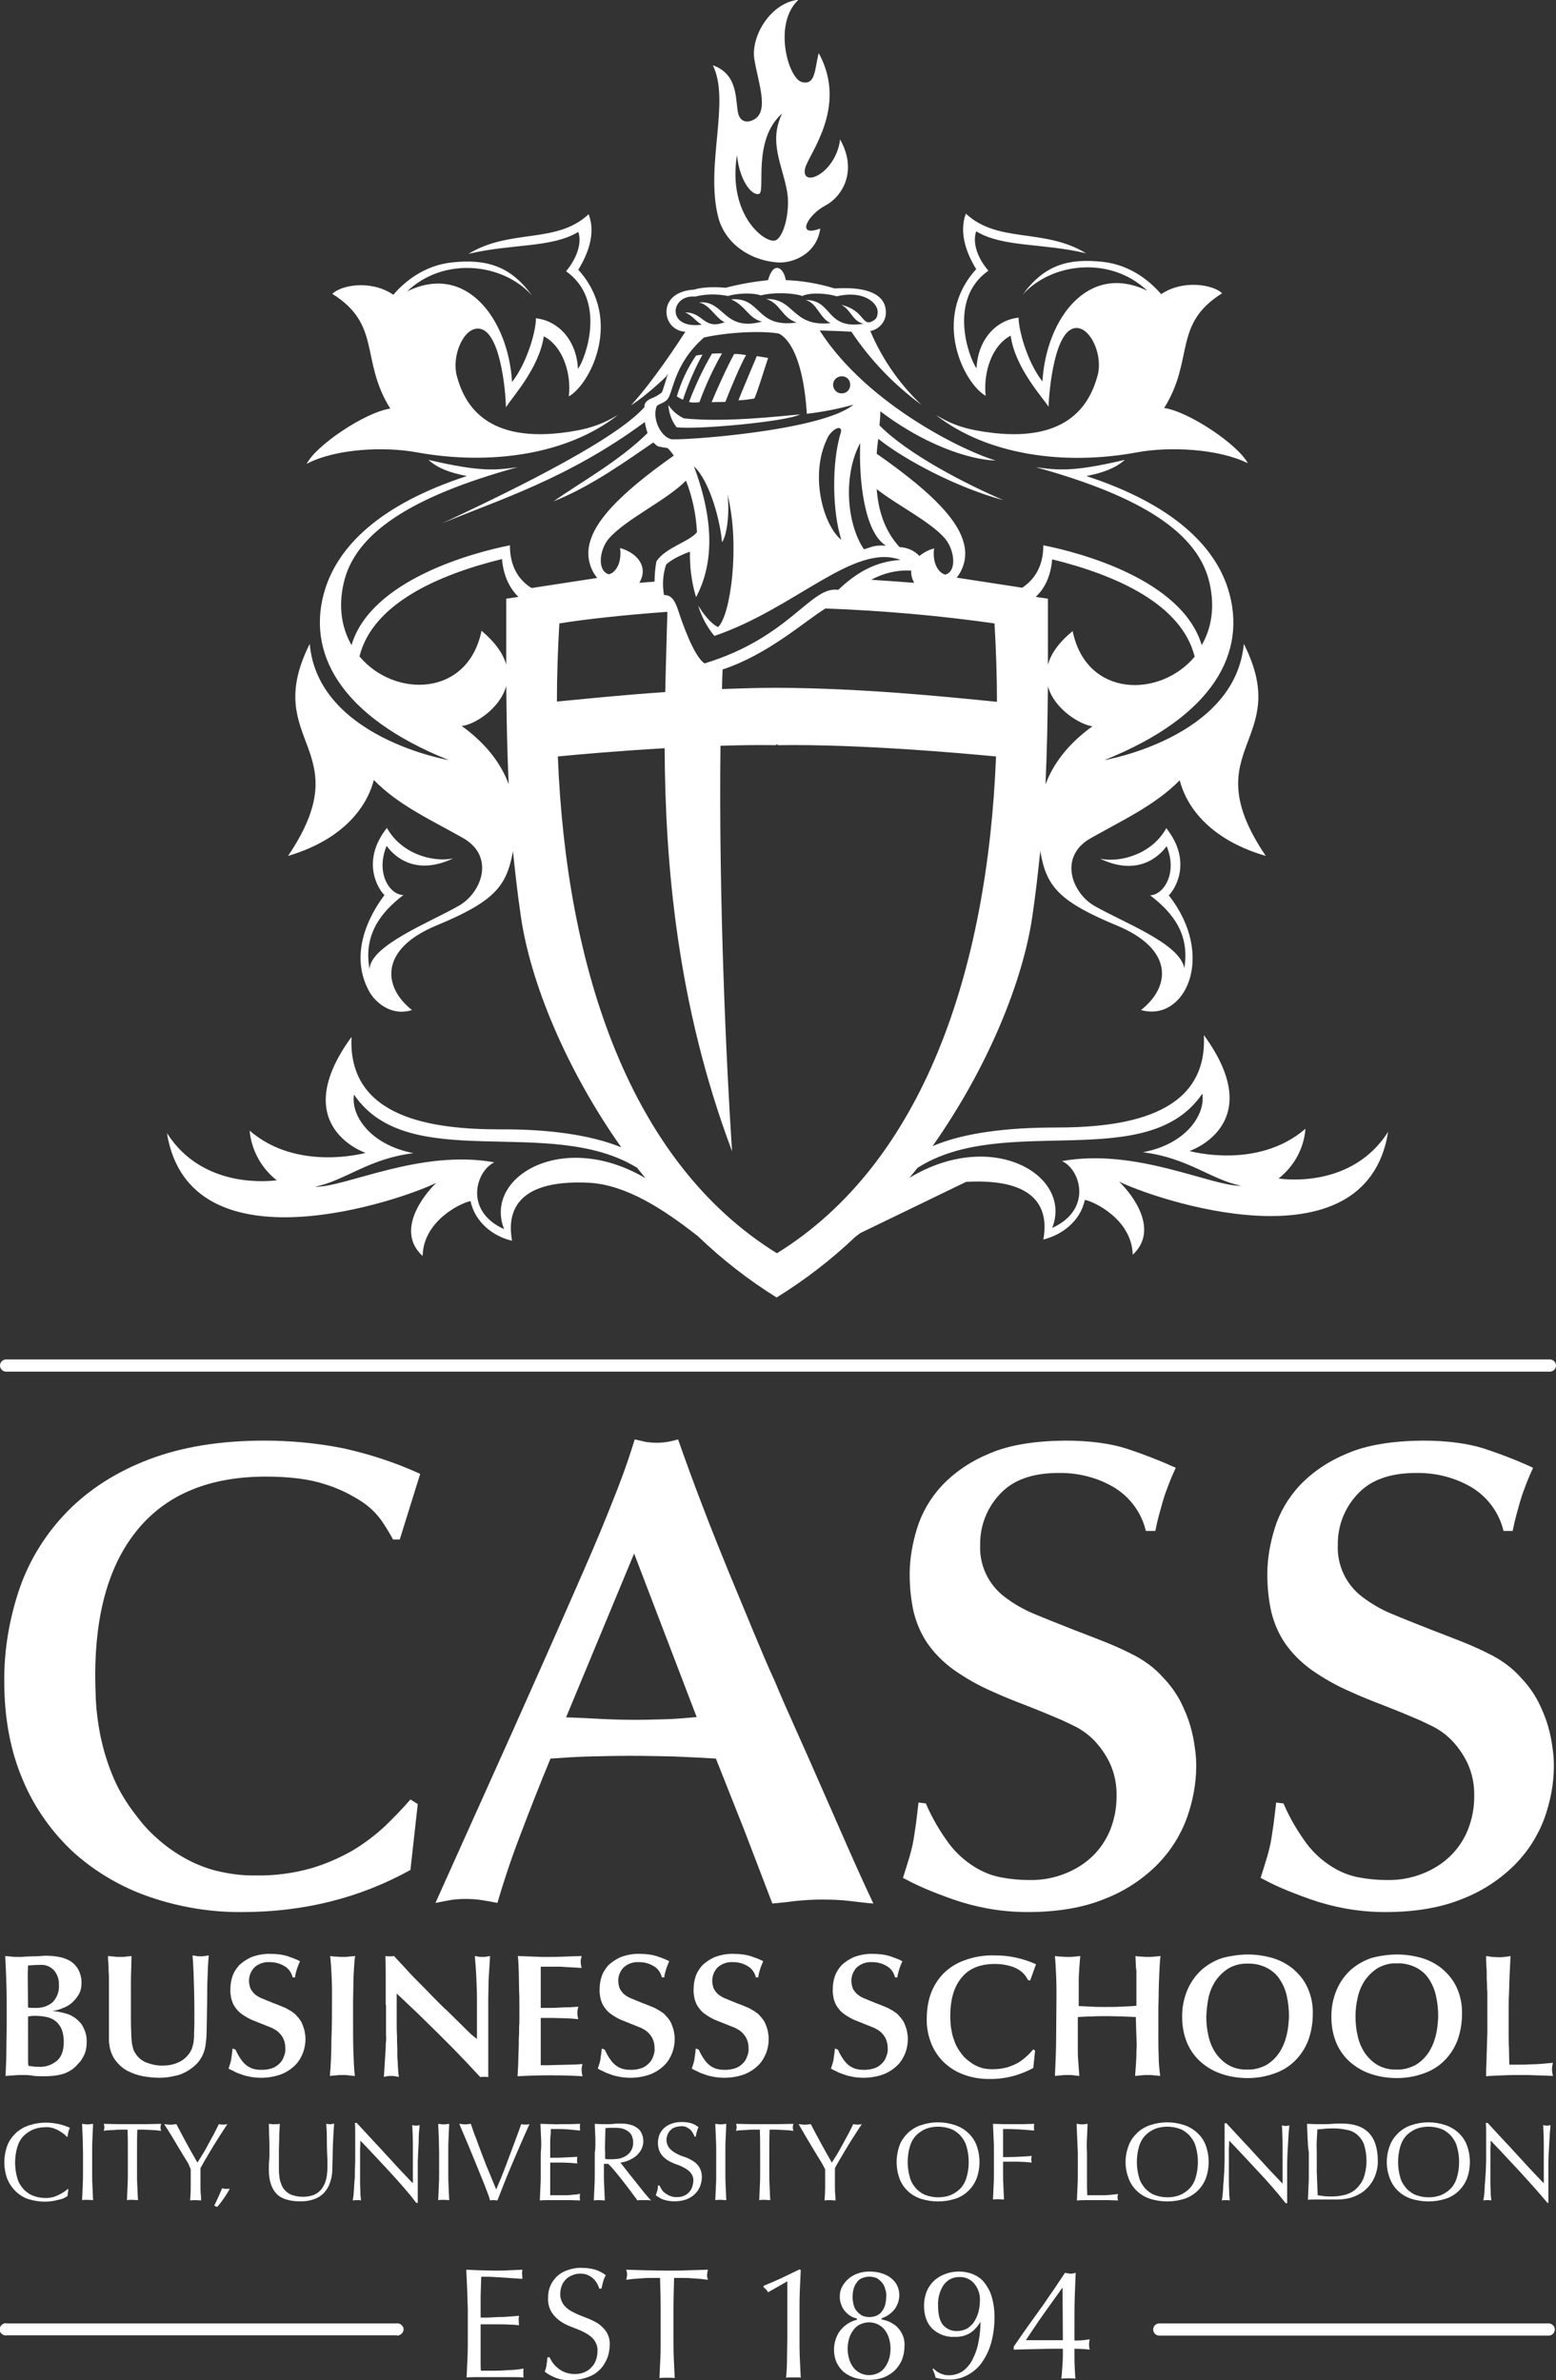 <?xml version="1.0" encoding="utf-8"?>
<!-- Generator: Adobe Illustrator 19.2.1, SVG Export Plug-In . SVG Version: 6.00 Build 0)  -->
<svg version="1.0" id="Logo" xmlns="http://www.w3.org/2000/svg" xmlns:xlink="http://www.w3.org/1999/xlink" x="0px" y="0px"
	 width="509.9px" height="780px" viewBox="0 0 509.9 780" style="enable-background:new 0 0 509.9 780;" xml:space="preserve">
<rect x="0" y="0" width="509.9" height="780" fill="#333333" stroke="none"/>
<style type="text/css">
	.st0{fill:#FFFFFF;}
</style>
<title>cass-business-school-full</title>
<path class="st0" d="M230.2,116.2l-2.1,0.3c-2.8,4.1-4.9,8.6-6.3,13.4c0.6,0.4,1.3,0.8,2,1.1C225.5,125.9,227.6,121,230.2,116.2
	 M237.7,131.7c1.5-3.9,5.3-13,6.8-15.3c-1.3-0.3-2.6-0.4-3.9-0.4c-2.2,3.8-6.4,13.3-7.4,15.8C234.6,131.8,236,131.7,237.7,131.7
	 M229.2,131.8c2-5.5,4.5-10.9,7.4-16c0,0-2.4,0-3.3,0.1c-2.9,5-5.4,10.3-7.5,15.8C225.8,131.7,226.6,132.1,229.2,131.8 M348,380.5
	c6.1,2.7,10.1,15.9-3.2,21.9c6.8-17.1-19.5-32.9-46.8-16.4c0.9-1.1,1.8-2.2,2.7-3.3c28.5-18.2,75.3,2.2,93.3-24.3
	c1.1,6.9-5.4,16.6-19.5,19.2c14.8,1.8,22.3,9,32.3,11C396.9,388.8,372.3,376.1,348,380.5 M254.6,410.7
	c-47.9-29.6-69-92.6-71.8-162.8c6-0.6,19.5-1.8,35-2.7c0.2,37.4,3.9,83.7,22.1,132.1c-1.8-27-4.4-81.5-3.8-132.9
	c6.1-0.2,12.2-0.3,18.1-0.2l0.4-0.3l0.3,0.3c27.1-0.4,61,2.7,71.5,3.7C323.6,318.1,302.5,381.1,254.6,410.7 M165.2,402.8
	c-13.3-6-9.2-19.1-3.2-21.9c-24.4-4.4-48.9,8.3-58.8,8c10-2,17.5-9.2,32.3-11c-14.1-2.7-20.6-12.3-19.5-19.2
	c17.9,26.4,64.2,6.4,92.8,24c0.9,1.2,1.8,2.2,2.7,3.4C184.4,370.1,158.4,385.7,165.2,402.8 M183.3,204.3c8.6-1.4,21.6-2.8,35.4-3.8
	c-0.2,7.9-0.5,16.7-0.7,26.3c-13.6,0.9-25.9,2.2-35.5,3.1C182.5,221.5,182.8,212.9,183.3,204.3 M199.6,176.4
	c5.8-6.5,18.8-12.4,25.2-18.9c2.1,5.4,3.3,11.1,3.6,16.9c-2.4,3.1-10.5,5.1-13.3,9.6c-0.4,2.2-0.6,4.4-0.6,6.6l-5,0.4
	c3.2-5.4-0.9-9.9-6.3-11.4c0.7,5.4-1.9,8.3-3.7,8.6C195.6,187.1,196.4,180,199.6,176.4 M219.8,143.9c-3.6-1.1-6.1-7-4.6-10.8
	c0.8-0.8,2.1-0.9,3.3-2c2.2-2,1.9-11.5,12.2-20.5c7.6-1.7,18.5-2.3,24.5-1.3c0.7,0.4,7.7,3.2,9.2,26.3c5.2-0.6,10.3-1.6,15.3-3
	C269.1,141.4,222.1,144.5,219.8,143.9 M227.8,97.2c3.5-0.9,7.2-0.9,10.8-0.2c2-0.7,7.5-1.3,10.7-0.2c4.9-1.2,11.1-0.7,13.6,0.2
	c3-1.4,8.8-0.7,11.3,0.1c8.8-2.1,13.4,2.2,13.4,5c0,2-0.6,2.5-1.6,3.1c-3.6,2-2.6-3.5-10.3-5.3c3.3,1.7,3.6,5.4,7.3,6.2
	c-12.5,2-10-7.8-19-7.8c3.9,1.1,4.5,5.9,8.2,7.6c-12.8,1.3-11.7-8.2-21.1-7.9c4.7,1.4,5,6.1,10,7.7c-13.6,1.9-11.4-8.4-21.5-7.6
	c4.8,2.1,5.6,6.2,10.1,7.3c-12.6,3.4-12.3-7.1-20.6-6.3c3.7,0.9,5.4,5.2,8.4,6.5c-7.1,2.6-6.9-3.3-13-3.2c2.4,0.9,3.3,2.8,5.5,4
	C218.1,108,219.7,96.4,227.8,97.2 M275.9,123.3c1.6,0,2.8,1.3,2.7,2.9c0,1.6-1.3,2.8-2.9,2.7c-1.5,0-2.7-1.3-2.7-2.8
	C273,124.5,274.3,123.3,275.9,123.3C275.9,123.3,275.9,123.3,275.9,123.3 M290.3,178.8c-4.3-0.2-4.8,0.6-7.2,1.2
	c-6-9-6.6-25-1.2-34.8C281.4,157.2,283.2,174.4,290.3,178.8 M309.6,176.4c3.2,3.7,4.1,10.8,0.2,11.9c-1.8-0.3-4.4-3.2-3.7-8.6
	c-1.7,0.5-3.4,1.3-4.8,2.5c-1.7-1.8-4-2.8-6.5-2.9c-5-5.4-7-12.2-7.5-19C294.2,165.7,304.7,170.8,309.6,176.4 M298.6,187
	c-0.1,1.4,0.3,2.8,1,4c-4.9-0.4-9.6-0.7-14.1-1C289.5,187.8,294.1,186.7,298.6,187 M275.7,176.9c-5.8-4.6-10.4-20.8-4.8-32.8
	c1.2-3.2,5.1-5.3,4.7-2.6C272.4,151.7,272.8,167.9,275.7,176.9 M228.1,195.7c5.3-10,6.5-23.6-0.7-42.9c5.4,5.1,8.7,18.4,9.2,24.9
	c1.8-2.5,2.5-10.4,1.8-15.7c4.2,16.7,1,39.8-3.1,43.5c-2.7-1.4-4.8-4.4-6.5-7c1.1,3.6,2.9,7,5.3,9.9c26.5-9,45.8-30.6,61-24.9
	c-8.4,0.5-14.6,4.3-20.4,9.8c-9-1.4-15.8,15.6-43.8,24.1c-3.5-2.2-7.4-13.5-8.7-17.5s-2.7-4.9-4.6-4.9c-0.6-3.3-0.4-6.8,0.7-10
	c0,0,2.1-2.2,7.8-4.2C226,185.7,226.6,190.8,228.1,195.7 M325.9,204.3c0.5,8.6,0.8,17.2,0.8,25.7c-17.8-1.8-44.7-4.5-72.1-4.6
	c-6.1,0-12.1,0.2-18,0.4c0-2.1,0.1-4.3,0.2-6.4c15-5,26.6-15.6,33.7-20C289.1,200.1,307.6,201.7,325.9,204.3 M165.9,196.2
	c0,7.6,0,14.7,0,21.6c-1-3.5-3.5-7.2-8.1-11.1c-4.5,21.9-28.7,22-40,8.4c4.3-17.2,25.6-26.7,46.7-31.9c0.5,5.7,2.6,9.7,5.4,12.4
	L165.9,196.2 M151.3,237.9c3.9-0.3,12.5-5.5,14.6-13.1c0.1,11.1,0.3,21.6,0.8,32.2C164.3,250.5,159.6,243.9,151.3,237.9
	 M344.8,183.3c21.1,5.2,42.4,14.7,46.7,31.9c-11.4,13.6-35.5,13.5-40-8.4c-4.7,3.9-7.2,7.6-8.1,11.1c0-6.9,0-14.1,0-21.7l-4-0.6
	C342.3,192.9,344.3,189,344.8,183.3 M342.6,257.1c0.5-10.6,0.7-21.1,0.8-32.2c2.1,7.6,10.8,12.7,14.6,13.1
	C349.7,244,345,250.6,342.6,257.1 M419,386.2c5.1-4,8.3-9.9,8.8-16.3c-15.7,13.6-38,7.3-38,7.3s26.1-8.7,4.7-38
	c1.4,26.9-27.1,30.3-48.7,30.3c-15.6,0-30,1.7-40.2,6.1c18.1-25.7,29.6-54,32.7-75.3c1.1-7.5,1.9-14.6,2.6-21.5l0.1,0.7
	c2,11.1,6.2,16,25,23.8s17.6,20.1,7.9,27.7c14.5,4.1,24.7-17.8,9.1-37.6c1.5-1.3,8.2-10.6-0.8-22c-4.7,8.5-15,11.4-21.7,10
	c13.8,6.6,20.7-2.6,21.8-4.1c3.7,8.8-1,16-5.4,16.1c7.7,5.9,13,12.9,11.2,23.9c-1.4-8.1-19.8-14.9-29.4-20.4
	c-7.5-4.3-11.9-16.2-1.3-22.2s21.1-10.8,29.2-19c1.4,5.7,7,18.6,28.2,24.8c-24-35.5,9.2-37.1-7.2-69.5
	c-2.8,30.8-45.7,38.1-45.7,38.1c35.7-14.3,47.1-35.3,40.5-56.2c-4.4-13.8-17.7-27.5-46.4-36.9c5.7-1.1,9.7-2.7,12.6-5.3
	c-17,4-21.8,3.4-29.2,2.4c35.2,9.7,53.4,21.8,57,38.1c1.8,8,0.5,14.9-2.6,20.2c-6.4-21.4-39.7-30.3-51.9-32.7
	c0,6.9-2.9,11.2-6.9,13.9l-21.5-3.3c2.5-3.1,3.4-7.2,2.4-11.1c-1.7-7-8.8-15.7-28.6-29.5c0.1-1.7,0.3-3.4,0.5-4.9
	c8.8,7,25.8,16,41,20.1c-12.1-5.2-31.1-14.9-40.6-24.5c0-0.4,0.1-0.7,0.1-1.1c0.1-1.2,0.2-2.4,0.2-3.5
	c17.4,13.1,32.4,16.1,37.8,16.1c-8.5-2.3-41.7-17.6-57.7-42.6c3.5,0.1,7,0.2,10.4,0.4c6.2,9.3,14,17.4,23,24
	c-7.2-6.8-12.9-15-16.8-24.2h-0.1c3-0.5,5.3-3.2,5.2-6.2c0-2.7-1.3-8.6-16.2-7.8h-0.7c-5.2-1.6-10.5-2.5-15.9-2.7
	c-0.7-4.3-4.1-6.3-5.8,0c-4.7,0.5-9.3,1.3-13.9,2.5c-3.4-0.3-7.5-0.3-10.3,0.6c-6.5,0.4-9,3.8-9.1,7.1c-0.1,3.6,2.6,6.6,6.2,6.7
	c-2.2,3.4-10.6,16.3-17.8,24.1c5-3.1,11.5-9.4,11.5-9.4l0.6-1c-0.8,2.5-1.4,4.7-2,6.2c-1.1,0.9-2.3,1.5-3.5,2
	c-0.3,0.1-2.1,0.9-2.2,2.3v0.5c-10.5,11.9-50,30.4-66.3,38.1c17.9-7.5,41.1-14.5,66.4-33.2c0.2,1.2,0.5,2.4,0.9,3.6
	c-9.1,9.1-22.5,16.5-30.8,22.4c12.8-5.1,24.7-13.9,32.7-19.3c0.5,0.5,1,1,1.6,1.3c1,0.2,2,0.4,3,0.5c0.8,0.7,1.5,1.6,2.1,2.5
	c-19,13.4-25.9,21.9-27.6,28.8c-1,3.9-0.1,8.1,2.5,11.3l-21.5,3.3c-4.2-2.6-7.1-7-7.1-14c-12.2,2.4-45.6,11.4-51.9,32.7
	c-3.1-5.4-4.4-12.2-2.6-20.2c3.6-16.3,21.8-28.4,57-38.1c-7.3,1-12.1,1.6-29.2-2.4c3,2.7,6.9,4.2,12.6,5.3
	c-28.8,9.4-42,23.1-46.4,36.9c-6.6,20.8,4.8,41.9,40.5,56.2c0,0-42.9-7.3-45.6-38.1c-16.3,32.5,16.8,34-7.1,69.5
	c21.1-6.3,26.7-19.2,28.1-24.9c8.1,8.3,18.6,13,29.2,19s6.2,17.9-1.3,22.2c-9.6,5.5-29,13-29.3,20.8c-2-11.1,3.4-18.4,11.1-24.3
	c-4.5,0-9.2-7.2-5.5-16.1c1.1,1.5,7.9,10.7,21.8,4.1c-6.7,1.4-17-1.5-21.7-10c-9,11.4-2.3,20.8-0.8,22c-2.6,3.5-12.8,17.7-4.9,31.8
	c1.8,3.1,6.9,8.1,13.9,5.9c-9.5-7.5-10.8-19.9,8-27.7s22.9-12.7,25-23.8l0.1-0.6c0.7,6.9,1.5,14,2.6,21.5
	c3.1,21.4,14.7,49.8,32.9,75.6c-10.2-4.2-24.4-6-39.7-5.9c-21.6,0-50-3.4-48.7-30.3c-21.4,29.3,4.6,38,4.6,38s-22.4,6.3-38-7.3
	c0.6,6.4,3.8,12.3,8.9,16.3c-2,0.2-24.2,3.1-36-15.5c7.5,46.1,77.4,21.8,88.3,16.3c-4.4,4.2-13.4,15.9-4.5,24
	c0.2-11.5,12.5-17.4,15.7-18c1.5,7.2,7.8,11.7,13.6,13c-1.4-7.7-0.4-20.3,25.3-19c12.3,0.7,24.5,8.9,34.7,16.8l0.9,0.7
	c7.9,7.6,16.5,14.3,25.8,20.1c9.2-5.7,17.8-12.3,25.7-19.8l1.7-1.3l34.7-16.8c25.7-1.4,26.7,11.2,25.3,18.9
	c5.8-1.4,12.1-5.8,13.6-13c3.2,0.6,15.4,6.5,15.7,18c8.8-8.2-0.1-19.8-4.5-24c10.9,5.5,80.8,29.8,88.2-16.3
	C443.1,389.4,421,386.5,419,386.2 M325.6,141.9c-8.6-1-13.2-2.5-18.9-5.9c16.7,13.1,42.1,16.7,66.1,12.2c10.5-1.9,26.4-1.2,36.1,3.6
	c-3.1-6-19.2-16.9-27.4-18.1c10-16,2.7-27.4,19-37.6c-2.9-2.8-12.7-4.6-20,0.3c-3.3-3.9-9.8-9.6-19.2-10.6
	c-11.2-1.2-19.1,1-26.2,10.8c9.4-10.5,28.7-12.9,40.9-1.3c-19.5-9.5-33.2,9.3-34.4,29.7c-5.3-6.8-7.9-17.6-7.8-20.9
	c-7,0.7-13.3,6.7-13.8,16.6c-2.5-3.4-9.5-22.6,3.9-32c-3.9-4.5-5.2-9.5-4-12.9c8.7,5.3,21.7,3.8,36,7.2c-13.8-8.4-28.8-3.1-39.4-13
	c-2.3,6.3,0.2,13,3.4,18.2c-14.8,16.3-3.9,37.6,3.1,41.5c-0.8-7.5,1.9-16.4,8.2-19.7c1.4,10.6,10.8,20.6,12.4,23.3
	c0.2-5.3,2-26.4,9.5-25.8c4.6,0.4,8.3,9.2,6.6,15.5C357.3,131.8,350.7,144.7,325.6,141.9 M247.2,130.6c1-2.1,2.9-8.4,4.5-13.3
	l-3.7-0.6c-2.1,5.1-5.6,13.2-6,14.5C243.8,131.1,245.5,130.9,247.2,130.6 M136.4,148.2c24,4.4,49.4,0.9,66.1-12.2
	c-5.8,3.4-10.4,4.9-18.9,5.9c-25.1,2.8-31.6-10.1-33.9-18.7c-1.7-6.3,1.9-15.2,6.6-15.5c7.6-0.6,9.4,20.5,9.5,25.8
	c1.5-2.7,10.9-12.7,12.4-23.3c6.3,3.3,9.1,12.3,8.2,19.7c7-3.9,17.9-25.2,3.1-41.5c3.2-5.2,5.8-11.9,3.4-18.2
	c-10.6,9.9-25.6,4.6-39.4,13c14.3-3.4,27.3-1.9,36-7.2c1.2,3.4-0.2,8.3-4,12.9c13.4,9.4,6.4,28.6,3.9,32
	c-0.5-9.9-6.9-15.9-13.8-16.6c0.2,3.2-2.5,14.1-7.8,20.9c-1.2-20.4-14.9-39.3-34.4-29.7c12.2-11.6,31.5-9.2,40.9,1.3
	c-7-9.7-15-12-26.2-10.8c-9.4,1-15.9,6.7-19.2,10.6c-7.3-5-17.1-3.2-20-0.3c16.3,10.2,9,21.6,19,37.6c-8.3,1.2-24.4,12.1-27.4,18.1
	C110,147,125.9,146.3,136.4,148.2 M262.2,135.8c-6.8,0.6-24.8,2.7-38.1,1.3c-2.1-1-3.8-2.5-5.1-4.4c0.2,2.7,1.1,5.2,2.7,7.3
	C227.9,140.9,257.7,138.2,262.2,135.8 M241.5,50.8c0.9,8.9,5.2,13.6,7.3,12.7s-2.3-17.7,7.5-26.3c-4.5,9.3,0,16.6,1.6,25.4
	c1.1,5.8-0.7,14.5-3.6,16.1C251.3,80.3,238.3,71,241.5,50.8 M235.3,70.9c2,8.3,9.7,14.3,19.4,15.1c4.7,0.4,12.9-2.5,14.1-11.1
	c-8.2,3-4.1-4.5,1.6-7.5s10.7-11.4,4.9-21.7c-1.4,11.2-12.8,16.1-11.5,9.6c0.9-4.5,14.3-20,4.5-37.9c-1.4,5.4-1,10.6-5.5,9.5
	s-9.6-19.2-1.1-27c-9.2,1-15.7,12-14.5,19.5s4.9,16.9,0,19.7c-2.8,1.6-4.7,0.4-5.3-1.9c-1-4.3,0.2-12.8-8.3-15.8
	C239.4,33.1,231.1,54,235.3,70.9"/>
<path class="st0" d="M336.8,762.4l4.8-6.7c1.5-2.2,2.9-4.2,4.2-6.1s2.3-3.5,3.2-4.8c0.6,0.2,1.2,0.2,1.8,0.3c0.6,0,1.1-0.1,1.7-0.3
	c-0.1,2.3-0.2,4.8-0.3,7.7s-0.1,5.8-0.1,8.8v5.7c1,0,1.9,0,2.8-0.1s1.6-0.2,2.2-0.3c-0.3,1.1-0.3,2.3,0,3.4
	c-0.7-0.1-1.5-0.2-2.2-0.2c-0.9,0-1.8-0.1-2.8-0.1v2.2c0,1.4,0,2.7,0.1,4.2s0.1,2.5,0.2,3.4c-0.7-0.1-1.5-0.1-2.3-0.1
	s-1.6,0-2.3,0.1c0.1-0.9,0.2-2,0.3-3.5s0.2-2.8,0.2-4.1v-2.2h-3.4l-4.7,0.1c-1.6,0-3.2,0.1-4.7,0.1l-3.3,0.1V769
	C333.6,766.9,335.2,764.7,336.8,762.4 M348.2,749.6c-0.7,1-1.6,2.3-2.7,3.8l-3.5,4.9c-1.2,1.7-2.3,3.3-3.3,4.8s-1.9,2.8-2.5,3.8
	h12.1L348.2,749.6L348.2,749.6z M308.2,777.8c0.9,0.4,1.8,0.6,2.7,0.6c1.7,0,3.4-0.5,4.8-1.5c1.4-1.1,2.5-2.5,3.2-4.1
	c0.9-1.8,1.5-3.7,1.8-5.6c0.4-2,0.6-4.1,0.6-6.2h-0.1c-0.8,1.4-1.9,2.6-3.2,3.5c-1.5,0.9-3.3,1.4-5.1,1.3c-2.7,0.2-5.4-0.8-7.4-2.7
	c-1.8-1.8-2.7-4.3-2.7-7.6c0-1.5,0.3-3,0.8-4.4c0.5-1.3,1.3-2.5,2.3-3.5c1-1,2.3-1.8,3.6-2.3c1.5-0.6,3.1-0.9,4.8-0.9
	c1.5,0,3,0.3,4.4,0.8c1.4,0.6,2.7,1.4,3.7,2.6c1.1,1.4,2,2.9,2.5,4.6c0.7,2.2,1,4.6,1,6.9c0,2.7-0.3,5.4-1,8.1
	c-0.6,2.3-1.6,4.6-3,6.6c-1.2,1.8-2.9,3.3-4.8,4.3c-2,1.1-4.2,1.6-6.4,1.5c-0.8,0-1.6-0.1-2.4-0.2c-0.6-0.1-1.1-0.3-1.7-0.4
	c-0.1-0.4-0.2-0.8-0.4-1.4c-0.2-0.5-0.4-1-0.6-1.4l0.3-0.2C306.6,776.9,307.4,777.5,308.2,777.8 M319.3,748.4
	c-1.2-1.5-3.1-2.3-5-2.2c-2,0-3.8,0.9-5,2.5c-1.4,2-2,4.5-1.9,6.9c0,3,0.6,5.1,1.7,6.4c1.2,1.3,2.9,2,4.6,1.9c1.1,0,2.2-0.3,3.2-0.8
	c0.9-0.6,1.7-1.3,2.3-2.2c0.6-1,1.1-2,1.4-3.1c0.3-1.2,0.5-2.4,0.5-3.6C321.3,752.1,320.6,750,319.3,748.4 M275,764.2
	c1.4-2,3.4-3.4,5.8-4v-0.4c-0.7-0.2-1.4-0.4-2-0.8c-0.7-0.4-1.3-0.9-1.8-1.5c-0.6-0.6-1-1.4-1.3-2.2c-0.4-0.9-0.5-1.8-0.5-2.7
	c0-1.1,0.2-2.2,0.7-3.1c0.5-1,1.2-1.9,2-2.6c0.9-0.8,1.9-1.4,3-1.8c1.3-0.5,2.6-0.7,4-0.7c1.5,0,3,0.2,4.4,0.7
	c1.1,0.4,2.1,0.9,3,1.7c0.8,0.7,1.4,1.5,1.8,2.4c0.4,0.9,0.6,1.9,0.6,2.9c0,1.6-0.5,3.2-1.5,4.6c-1.1,1.4-2.6,2.5-4.3,3v0.4
	c0.7,0.1,1.5,0.4,2.2,0.6c0.9,0.4,1.7,0.9,2.5,1.5c0.8,0.7,1.5,1.6,2,2.6c0.6,1.2,0.9,2.6,0.8,4c0,1.6-0.3,3.2-0.9,4.7
	c-0.6,1.3-1.4,2.5-2.5,3.5c-1.1,1-2.3,1.7-3.7,2.2c-1.4,0.5-2.9,0.7-4.5,0.7c-1.5,0-3.1-0.2-4.5-0.6c-1.3-0.4-2.6-1-3.7-1.9
	c-1-0.8-1.8-1.9-2.4-3.1c-0.6-1.3-0.9-2.8-0.9-4.3C273.3,768,273.9,765.9,275,764.2 M290.1,750.2c-0.2-0.8-0.5-1.5-1-2.1
	c-0.5-0.6-1.1-1.1-1.7-1.5c-1.6-0.7-3.4-0.7-5,0c-0.7,0.3-1.3,0.8-1.7,1.5c-0.5,0.6-0.8,1.3-1,2.1c-0.2,0.8-0.3,1.7-0.3,2.5
	c0,0.8,0.1,1.7,0.3,2.5c0.2,0.8,0.5,1.5,1,2.1c0.5,0.6,1.1,1.1,1.7,1.5c1.6,0.7,3.4,0.7,5,0c0.7-0.4,1.3-0.8,1.7-1.5
	c0.5-0.6,0.8-1.4,1-2.1c0.2-0.8,0.3-1.7,0.3-2.5C290.5,751.9,290.4,751,290.1,750.2 M291.3,766.2c-0.3-1-0.8-1.9-1.4-2.7
	c-1.9-2.4-5.2-3.1-8-1.8c-0.9,0.4-1.6,1-2.2,1.8c-0.6,0.8-1.1,1.7-1.4,2.7c-0.7,2.3-0.7,4.7,0,7c0.3,1,0.8,1.9,1.4,2.7
	c1.9,2.4,5.2,3.1,8,1.8c0.9-0.4,1.6-1,2.2-1.8c0.6-0.8,1.1-1.8,1.4-2.7C292,770.9,292,768.5,291.3,766.2 M251.7,751.2
	c-0.4-0.7-0.9-1.2-1.5-1.7v-0.4c2-0.8,4-1.7,6-2.6c2-1,4-1.9,5.8-2.8l0.4,0.2c-0.1,2.3-0.2,4.5-0.3,6.8c-0.1,2.2-0.1,4.5-0.1,6.8
	v8.6c0,2.3,0,4.5,0.1,6.7c0.1,2.2,0.2,4.3,0.3,6.4c-0.4-0.1-0.8-0.1-1.2-0.1h-2.4c-0.4,0-0.8,0-1.2,0.1c0.2-2.1,0.3-4.3,0.3-6.5
	s0.1-4.4,0.1-6.7v-18.4L251.7,751.2z M216.3,746.5h-2.8c-1,0-2,0-2.9,0.1s-1.9,0.1-2.9,0.2s-1.7,0.2-2.5,0.3
	c0.2-0.5,0.2-1.1,0.3-1.7c0-0.5-0.1-1.1-0.3-1.6l6.7,0.2c2.2,0,4.4,0.1,6.7,0.1c2.3,0,4.5,0,6.7-0.1l6.7-0.2
	c-0.2,0.5-0.2,1.1-0.3,1.7c0,0.5,0.1,1.1,0.3,1.6c-0.7-0.1-1.5-0.2-2.5-0.3s-1.9-0.1-2.9-0.2s-2-0.1-2.9-0.1h-2.8
	c-0.1,3.5-0.2,7.1-0.2,10.7v8.9c0,2.3,0,4.5,0.1,6.7s0.2,4.4,0.3,6.5c-0.8-0.1-1.6-0.1-2.5-0.1s-1.7,0-2.5,0.1
	c0.1-2.1,0.2-4.3,0.3-6.5s0.1-4.4,0.1-6.7v-8.9C216.5,753.6,216.4,750.1,216.3,746.5 M181.3,774.5c0.5,0.7,1.1,1.2,1.7,1.7
	c1.5,1.2,3.4,1.8,5.4,1.8c1.1,0,2.1-0.2,3.1-0.6c0.9-0.4,1.7-0.9,2.3-1.6c0.7-0.7,1.2-1.5,1.5-2.4c0.3-0.9,0.5-1.9,0.5-2.9
	c0.1-1.4-0.4-2.7-1.2-3.8c-0.8-1-1.9-1.7-3-2.3c-1.3-0.7-2.6-1.2-3.9-1.7c-1.4-0.5-2.7-1.1-3.9-1.9c-1.2-0.8-2.2-1.8-3-3
	c-0.9-1.5-1.3-3.1-1.2-4.8c0-1.4,0.2-2.7,0.8-4c0.5-1.2,1.3-2.2,2.2-3.1c1-0.9,2.2-1.6,3.5-2c1.5-0.5,3.1-0.8,4.7-0.7
	c1.4,0,2.9,0.2,4.3,0.6c1.2,0.4,2.4,1,3.4,1.8c-0.3,0.6-0.6,1.2-0.8,1.9c-0.2,0.7-0.4,1.5-0.6,2.5h-0.7c-0.2-0.5-0.4-1.1-0.7-1.6
	c-0.3-0.6-0.7-1.1-1.2-1.6c-0.5-0.5-1.1-0.9-1.8-1.2c-0.8-0.4-1.6-0.5-2.5-0.5c-0.9,0-1.8,0.1-2.6,0.5c-0.8,0.3-1.5,0.7-2.1,1.3
	c-0.6,0.6-1.1,1.3-1.4,2.1c-0.3,0.8-0.5,1.7-0.5,2.6c-0.1,1.4,0.4,2.7,1.2,3.8c0.8,1,1.9,1.8,3,2.3c1.3,0.7,2.6,1.2,3.9,1.7
	c1.4,0.5,2.7,1.1,3.9,1.8c1.2,0.7,2.2,1.7,3,2.8c0.9,1.4,1.3,2.9,1.2,4.5c0,1.5-0.3,3.1-0.9,4.5c-0.6,1.4-1.4,2.7-2.5,3.7
	c-1.1,1.1-2.5,1.9-4,2.4c-1.7,0.6-3.5,0.9-5.4,0.9c-1.8,0.1-3.5-0.2-5.2-0.9c-1.2-0.5-2.3-1.1-3.3-1.9c0.3-0.7,0.5-1.4,0.6-2.2
	c0.1-0.6,0.2-1.5,0.3-2.5h0.7C180.5,773.3,180.8,773.9,181.3,774.5 M153.1,750.4c-0.1-2.2-0.2-4.4-0.3-6.6l4.6,0.2
	c1.5,0,3.1,0.1,4.6,0.1s3.1,0,4.6-0.1l4.6-0.2c-0.1,0.5-0.2,1-0.1,1.5c0,0.5,0.1,1,0.1,1.5l-3-0.2l-2.9-0.2c-1-0.1-2.1-0.1-3.3-0.2
	s-2.6-0.1-4.3-0.1c0,1.1-0.1,2.2-0.1,3.2s-0.1,2.1-0.1,3.4s0,2.7,0,3.9s0,2.2,0,2.9c1.5,0,2.9,0,4.1-0.1s2.3-0.1,3.3-0.1l2.8-0.2
	c0.8-0.1,1.6-0.1,2.4-0.2c-0.1,0.5-0.2,1.1-0.1,1.6c0,0.5,0,1,0.1,1.5c-0.9-0.1-1.9-0.2-3.1-0.2c-1.2-0.1-2.4-0.1-3.6-0.1H160h-2.5
	c0,0.3,0,0.7,0,1s0,0.8,0,1.4v5.1c0,2,0,3.6,0,4.8c0,1.3,0,2.2,0.1,2.9h3.6c1.3,0,2.6,0,3.9-0.1s2.5-0.1,3.6-0.2
	c1-0.1,1.9-0.2,2.9-0.4c-0.1,0.3-0.1,0.5-0.1,0.8c0,0.3,0,0.6,0,0.8c0,0.5,0,0.9,0.1,1.3c-1.5-0.1-3.1-0.1-4.6-0.1h-9.4
	c-1.5,0-3.1,0-4.7,0.1c0.1-2.2,0.2-4.4,0.3-6.6s0.1-4.4,0.1-6.7v-8.9C153.2,754.9,153.2,752.6,153.1,750.4"/>
<path class="st0" d="M129.9,765.3H2.3c-1.1,0.2-2.1-0.5-2.4-1.5c-0.2-1.1,0.5-2.1,1.5-2.4c0.3-0.1,0.6-0.1,0.8,0h127.6
	c1.1-0.2,2.1,0.5,2.4,1.5s-0.5,2.1-1.5,2.4C130.5,765.4,130.2,765.4,129.9,765.3z"/>
<path class="st0" d="M507.5,765.4H379.9c-1.1,0-2-0.9-2-2s0.9-2,2-2h127.6c1.1,0,2,0.9,2,2S508.6,765.4,507.5,765.4z"/>
<path class="st0" d="M507.9,449.5H2c-1.1,0-2-0.9-2-2s0.9-2,2-2h505.9c1.1,0,2,0.9,2,2S509,449.5,507.9,449.5z"/>
<path class="st0" d="M131,504.5h-2.2c-0.7-1.3-1.8-3.2-3.3-5.5c-1.8-2.7-4.1-5-6.8-6.8c-3.8-2.5-7.9-4.5-12.2-5.8
	c-5.1-1.7-11.6-2.5-19.4-2.5c-18.3,0-32.2,5.7-41.7,17c-9.5,11.3-14.2,27.4-14.2,48.3c0,1.9,0.1,4.5,0.2,7.9
	c0.2,3.8,0.7,7.5,1.4,11.2c0.9,4.5,2.2,8.9,3.9,13.1c1.9,4.8,4.6,9.3,7.8,13.4c2,2.7,4.2,5.2,6.7,7.4c2.6,2.4,5.5,4.5,8.6,6.3
	c3.4,2,7,3.5,10.8,4.5c4.4,1.1,8.9,1.7,13.4,1.6c6,0.1,12-0.7,17.8-2.3c4.8-1.4,9.4-3.4,13.8-5.9c3.8-2.3,7.4-5,10.6-8
	c2.9-2.8,5.7-5.7,8.3-8.7l2.4,1.5l-2.4,21.6c-16.6,9.2-35,13.8-55.2,13.8c-10.2,0.1-20.4-1.6-30.1-4.9c-9.1-3.1-17.6-8-24.8-14.4
	c-7.2-6.6-13-14.7-16.8-23.7c-4.1-9.5-6.2-20.3-6.2-32.5c-0.1-10.5,1.7-20.9,5.1-30.8c3.3-9.4,8.7-18,15.7-25.1
	c7-7.1,15.8-12.8,26.5-16.9c10.7-4.1,23.3-6.2,37.9-6.2c8.6,0,17.3,0.8,25.8,2.5c8.7,1.9,17.2,4.7,25.3,8.4L131,504.5z"/>
<path class="st0" d="M243.8,599.5l-9.2-23.2c-4.7-0.3-9.3-0.5-14-0.7c-4.7-0.1-9.3-0.2-14-0.2c-4.4,0-8.7,0.1-13.1,0.2
	c-4.4,0.1-8.7,0.4-13.1,0.7c-3.5,8.4-6.8,16.9-10,25.3s-5.6,15.8-7.4,22c-1.5-0.3-3.1-0.6-5-0.9c-1.8-0.3-3.6-0.4-5.5-0.4
	c-1.7,0-3.4,0.1-5.1,0.4l-4.7,0.9l25.3-56.3c5.5-12.4,10.5-23.5,14.8-33.3s8.2-18.6,11.5-26.3c3.3-7.7,6-14.5,8.3-20.4
	c2.3-5.9,4-11.1,5.4-15.6c1.2,0.3,2.3,0.5,3.5,0.8c1.2,0.2,2.5,0.3,3.7,0.3c2.4,0,4.7-0.4,7-1.1c2.6,7.4,5.3,14.8,8.2,22.3
	c2.8,7.4,5.7,14.5,8.5,21.4c2.8,6.8,5.5,13.3,8,19.3s4.7,11.3,6.8,15.8c2,4.8,4.4,10.3,7.2,16.5c2.8,6.2,5.6,12.6,8.5,19.2
	c2.9,6.6,5.8,13.2,8.7,19.8s5.6,12.5,8.1,17.8c-1.6-0.1-4.1-0.4-7.4-0.8c-3.2-0.4-6.4-0.5-9.6-0.5c-3,0-5.9,0.2-8.8,0.5
	c-2.8,0.4-5.3,0.6-7.3,0.8L243.8,599.5z M207.8,509.1l-22.3,53.7c3.8,0.1,7.6,0.3,11.4,0.5c3.8,0.2,7.6,0.3,11.4,0.3
	c3.3,0,6.7-0.1,10-0.2c3.3-0.1,6.7-0.4,10-0.7L207.8,509.1z"/>
<path class="st0" d="M303.4,591c2,4.7,4.6,9.1,7.6,13.2c2.3,3,5,5.5,8.2,7.5c2.7,1.7,5.6,2.9,8.7,3.5c3.1,0.6,6.2,0.9,9.3,0.9
	c4,0.1,8-0.6,11.8-2.1c3.3-1.3,6.4-3.2,9-5.7c2.5-2.4,4.5-5.4,5.8-8.6c1.4-3.5,2.1-7.2,2.1-10.9c0.1-3.8-0.6-7.5-2.2-11
	c-1.3-2.7-3-5.2-5.1-7.4c-1.7-1.8-3.8-3.3-6-4.5c-2-1-3.6-1.7-4.6-2.2c-3.1-1.3-6.8-2.9-11.2-4.6c-4.4-1.7-8.2-3.2-11.2-4.6
	c-4.7-2-9.1-4.5-13.2-7.4c-3.3-2.4-6.2-5.3-8.5-8.6c-2.1-3.1-3.6-6.6-4.5-10.3c-0.9-4-1.3-8.2-1.3-12.3c0-5.1,0.9-10.1,2.4-15
	c1.6-5.2,4.4-10,8.2-14.1c4.4-4.6,9.7-8.1,15.6-10.5c6.5-2.8,14.8-4.1,24.7-4.2c8,0,14.7,0.9,20.1,2.6c5.5,1.8,10.9,3.9,16.2,6.3
	c-1.2,2.6-2.1,4.8-2.7,6.5c-0.7,1.7-1.2,3.3-1.6,4.7c-0.4,1.4-0.8,2.8-1.2,4.3c-0.4,1.5-0.8,3.2-1.2,5.2h-3.1
	c-1.4-5.9-5.1-11-10.3-14.2c-5.5-3.3-11.9-4.9-18.3-4.8c-8.6,0-15,2.3-19.3,7c-4.2,4.5-6.5,10.4-6.4,16.6c-0.3,6.6,2.7,13,8,17
	c2.9,2.2,6.1,4.1,9.5,5.5c3.8,1.6,8.1,3.3,12.9,5.2c4.2,1.6,7.8,3,10.8,4.2c3,1.2,5.6,2.4,8,3.6c2.1,1,4.1,2.2,6,3.6
	c1.8,1.3,3.4,2.8,4.9,4.5c2.2,2.3,4.1,4.9,5.6,7.8c1.3,2.6,2.4,5.2,3.2,8c0.7,2.4,1.2,4.9,1.5,7.4c0.3,1.9,0.4,3.8,0.4,5.7
	c0,5.7-1.1,11.4-3,16.8c-2.1,5.8-5.4,11-9.7,15.4c-4.9,4.9-10.7,8.7-17.1,11.2c-7,2.9-15.5,4.4-25.5,4.4c-4.4,0-8.8-0.4-13.2-1.2
	c-3.8-0.7-7.6-1.7-11.3-3c-3.4-1.2-6.5-2.4-9.3-3.6c-2.8-1.2-5.1-2.4-7-3.4c0.9-2.8,1.6-5.1,2.2-7.1c0.5-1.8,1-3.7,1.3-5.6
	c0.3-1.7,0.5-3.5,0.8-5.3c0.2-1.8,0.5-4,0.8-6.7L303.4,591L303.4,591z"/>
<path class="st0" d="M420.6,591c2,4.7,4.6,9.1,7.6,13.2c2.3,3,5,5.5,8.2,7.5c2.7,1.7,5.6,2.9,8.7,3.5c3.1,0.6,6.2,0.9,9.3,0.9
	c4,0.1,8-0.6,11.8-2.1c3.3-1.3,6.4-3.2,9-5.7c2.5-2.4,4.5-5.4,5.8-8.6c1.4-3.5,2.1-7.2,2.1-10.9c0.1-3.8-0.6-7.5-2.2-11
	c-1.3-2.7-3-5.2-5.1-7.4c-1.7-1.8-3.8-3.3-6-4.5c-2-1-3.6-1.7-4.6-2.2c-3.1-1.3-6.8-2.9-11.2-4.6s-8.2-3.2-11.2-4.6
	c-4.7-2-9.1-4.5-13.2-7.4c-3.3-2.4-6.2-5.3-8.5-8.6c-2.1-3.1-3.6-6.6-4.5-10.3c-0.9-4-1.3-8.2-1.3-12.3c0-5.1,0.9-10.1,2.4-15
	c1.6-5.2,4.4-10,8.2-14.1c4.4-4.6,9.7-8.1,15.6-10.5c6.5-2.8,14.8-4.1,24.7-4.2c8,0,14.7,0.9,20.1,2.6c5.5,1.8,10.9,3.9,16.1,6.3
	c-1.2,2.6-2.1,4.8-2.7,6.5c-0.7,1.7-1.2,3.3-1.6,4.7c-0.4,1.4-0.8,2.8-1.2,4.3c-0.4,1.5-0.8,3.2-1.2,5.2h-3
	c-1.4-5.9-5.1-11-10.3-14.2c-5.5-3.3-11.9-4.9-18.3-4.8c-8.6,0-15,2.3-19.3,7c-4.2,4.5-6.5,10.4-6.4,16.6c-0.3,6.6,2.7,13,8,17
	c2.9,2.2,6.1,4.1,9.5,5.5c3.8,1.6,8.1,3.3,12.9,5.2c4.2,1.6,7.8,3,10.8,4.2c3,1.2,5.6,2.4,8,3.6c2.1,1,4.1,2.2,6,3.6
	c1.8,1.3,3.4,2.8,4.9,4.5c2.2,2.3,4.1,4.9,5.6,7.8c1.3,2.6,2.4,5.2,3.2,8c0.7,2.4,1.2,4.9,1.5,7.4c0.3,1.9,0.4,3.8,0.4,5.7
	c0,5.7-1.1,11.4-3,16.8c-2.1,5.8-5.4,11-9.7,15.4c-4.9,4.9-10.7,8.7-17.1,11.2c-7,2.9-15.5,4.4-25.5,4.4c-4.4,0-8.8-0.4-13.2-1.2
	c-3.8-0.7-7.6-1.7-11.3-3c-3.4-1.2-6.5-2.4-9.3-3.6s-5.1-2.4-7-3.4c0.9-2.8,1.6-5.1,2.2-7.1c0.5-1.8,1-3.7,1.3-5.6
	c0.3-1.7,0.5-3.5,0.8-5.3c0.2-1.8,0.5-4,0.8-6.7L420.6,591L420.6,591z"/>
<path class="st0" d="M28.4,669.4c0,1-0.1,1.9-0.4,2.9c-0.2,0.8-0.6,1.5-1,2.2c-0.3,0.6-0.7,1.1-1.1,1.5l-0.9,1
	c-0.4,0.4-0.9,0.8-1.4,1.2c-0.6,0.4-1.3,0.8-2,1.1c-0.9,0.4-1.9,0.6-2.9,0.8c-1.3,0.2-2.7,0.3-4,0.3c-1.2,0-2.4,0-3.6-0.1
	C9.9,680,8.7,680,7.4,680c-0.9,0-1.8,0-2.8,0.1c-0.9,0.1-1.8,0.1-2.8,0.2c0.2-3.3,0.3-6.8,0.3-10.3c0.1-3.6,0.1-6.9,0.1-10
	c0-3.2,0-6.3-0.1-9.5s-0.2-6.3-0.4-9.5c0.7,0.1,1.4,0.1,2.1,0.2s1.6,0.1,2.9,0.1c0.3,0,0.8,0,1.6-0.1c0.8,0,1.6-0.1,2.4-0.1
	c0.8,0,1.6,0,2.4-0.1c0.8,0,1.3-0.1,1.6-0.1c1.5,0,3.1,0.1,4.6,0.4c1.3,0.2,2.6,0.7,3.8,1.4c1.1,0.7,2,1.7,2.6,2.8
	c0.7,1.4,1.1,3,1,4.6c0,1.2-0.3,2.5-0.9,3.5c-0.6,1-1.3,1.9-2.2,2.7c-0.9,0.8-2,1.4-3.1,1.8c-1.1,0.5-2.3,0.8-3.5,0.9
	c1.5,0.1,3,0.4,4.4,0.8c1.3,0.3,2.5,0.9,3.6,1.8c1,0.8,1.9,1.8,2.4,3C28.2,666.2,28.5,667.8,28.4,669.4z M9.2,657.9l1.2,0.1
	c0.4,0,0.8,0,1.1,0c2.1,0.1,4.2-0.5,5.8-1.9c1.4-1.5,2.2-3.6,2-5.7c0.1-1.7-0.5-3.4-1.6-4.7c-1.2-1.3-2.8-1.9-4.5-1.8
	c-1.3,0-2.7,0.1-4,0.2c0,0.8-0.1,1.5-0.1,2.3c0,0.8,0,1.6,0,2.3L9.2,657.9L9.2,657.9z M9.2,672.3c0,0.5,0,1.2,0,2.1s0,1.8,0.1,2.6
	l1.6,0.2c0.5,0.1,1,0.1,1.6,0.1c2.3,0.2,4.5-0.6,6.2-2c1.5-1.3,2.2-3.4,2.2-6.2c0-1.4-0.2-2.8-0.7-4.1c-0.4-1-1.1-1.9-1.9-2.6
	c-0.9-0.7-1.9-1.2-3-1.4c-1.3-0.3-2.7-0.4-4-0.4c-0.7,0-1.4,0.1-2.1,0.2L9.2,672.3L9.2,672.3z"/>
<path class="st0" d="M43,645.3c-0.1,2.2-0.1,4.6-0.1,7.2c0,2.6,0,5.1,0,7.6c0,2.3,0,4.2,0.1,5.6c0,1.5,0.1,2.7,0.2,3.6
	c0.1,0.8,0.3,1.6,0.5,2.3c0.2,0.6,0.6,1.2,1,1.8c0.9,1.2,2.1,2.1,3.5,2.6c1.7,0.6,3.5,1,5.3,0.9c2.1,0,4.2-0.5,6-1.6
	c1.6-1,2.9-2.5,3.5-4.3c0.1-0.3,0.2-0.7,0.3-1.1c0.1-0.5,0.2-1,0.2-1.5c0.1-0.6,0.1-1.3,0.1-2.2s0.1-1.8,0.1-3c0-3.7,0-7.5-0.1-11.2
	s-0.2-7.5-0.5-11.2l1.3,0.2c0.4,0.1,0.9,0.1,1.3,0.1c0.5,0,0.9,0,1.4-0.1l1.3-0.2l-0.2,2.8c-0.1,1.2-0.1,2.8-0.2,4.8
	c-0.1,2-0.1,4-0.1,6.2c0,2.1-0.1,4.2-0.1,6.3c0,2.1-0.1,3.8-0.1,5.3c0,1.5-0.2,3-0.4,4.4c-0.2,1.2-0.6,2.3-1.1,3.3
	c-0.5,0.9-1.1,1.8-1.8,2.5c-0.8,0.8-1.6,1.4-2.5,2c-1.4,0.9-3,1.6-4.7,1.9c-1.6,0.4-3.3,0.6-5,0.6c-1.8,0-3.5-0.2-5.3-0.5
	c-1.7-0.3-3.4-0.9-5-1.7c-1.6-0.8-2.9-2-4-3.4c-1.2-1.6-1.9-3.5-2.1-5.5c-0.1-0.5-0.1-1.1-0.1-1.6v-17c0-0.7,0-1.5,0-2.4
	s0-1.8-0.1-2.7c0-0.9,0-1.8-0.1-2.7c-0.1-0.9-0.1-1.7-0.1-2.4l2,0.2c0.7,0.1,1.3,0.1,2,0.1c0.6,0,1.3,0,1.9-0.1l1.8-0.2L43,645.3z"
	/>
<path class="st0" d="M77.2,671.7c0.5,1.2,1.2,2.4,2,3.5c0.6,0.8,1.3,1.5,2.1,2c0.7,0.4,1.5,0.8,2.3,0.9c0.8,0.2,1.6,0.2,2.4,0.2
	c1.1,0,2.1-0.2,3.1-0.5c0.9-0.3,1.7-0.8,2.4-1.5c0.7-0.6,1.2-1.4,1.5-2.3c0.4-0.9,0.6-1.9,0.5-2.9c0-1-0.2-2-0.6-2.9
	c-0.3-0.7-0.8-1.4-1.4-2c-0.5-0.5-1-0.9-1.6-1.2c-0.5-0.3-0.9-0.5-1.2-0.6c-0.8-0.3-1.8-0.7-3-1.2s-2.2-0.9-3-1.2
	c-1.2-0.5-2.4-1.2-3.5-2c-0.9-0.6-1.6-1.4-2.2-2.3c-0.6-0.8-0.9-1.7-1.2-2.7c-0.2-1.1-0.4-2.2-0.3-3.2c0-1.3,0.2-2.7,0.6-3.9
	c0.4-1.4,1.2-2.6,2.1-3.7c1.2-1.2,2.6-2.1,4.1-2.8c2.1-0.8,4.3-1.2,6.5-1.1c1.8,0,3.6,0.2,5.3,0.7c1.4,0.5,2.9,1,4.2,1.7
	c-0.3,0.7-0.5,1.2-0.7,1.7s-0.3,0.9-0.4,1.2c-0.1,0.4-0.2,0.7-0.3,1.1c-0.1,0.4-0.2,0.8-0.2,1.3h-0.8c-0.4-1.6-1.3-2.9-2.7-3.7
	c-1.5-0.9-3.1-1.3-4.8-1.3c-1.9-0.1-3.7,0.5-5.1,1.8c-1.1,1.2-1.7,2.7-1.7,4.3c0,0.9,0.2,1.8,0.5,2.6c0.4,0.7,0.9,1.4,1.5,1.9
	c0.8,0.6,1.6,1.1,2.5,1.4c1,0.4,2.1,0.9,3.4,1.4c1.1,0.4,2.1,0.8,2.8,1.1c0.8,0.3,1.5,0.6,2.1,1c0.6,0.3,1.1,0.6,1.6,1
	c0.5,0.3,0.9,0.7,1.3,1.2c0.6,0.6,1.1,1.3,1.5,2c0.3,0.7,0.6,1.4,0.8,2.1c0.2,0.6,0.3,1.3,0.4,2c0.1,0.5,0.1,1,0.1,1.5
	c0,1.5-0.3,3-0.8,4.4c-0.6,1.5-1.4,2.9-2.5,4c-1.3,1.3-2.8,2.3-4.5,3c-2.1,0.8-4.4,1.2-6.7,1.2c-1.2,0-2.3-0.1-3.5-0.3
	c-1-0.2-2-0.4-3-0.8c-0.9-0.3-1.7-0.6-2.4-1s-1.3-0.6-1.8-0.9c0.2-0.7,0.4-1.3,0.6-1.9c0.1-0.5,0.3-1,0.3-1.5
	c0.1-0.5,0.1-0.9,0.2-1.4s0.1-1.1,0.2-1.8L77.2,671.7L77.2,671.7z"/>
<path class="st0" d="M108.8,654.2c0-1.8,0-3.8-0.1-5.9s-0.2-4.5-0.5-7.3c0.5,0.1,1.2,0.2,2.1,0.2c0.9,0.1,1.5,0.1,2,0.1
	c0.7,0,1.3,0,2-0.1l2.1-0.2c-0.2,1.1-0.3,2.4-0.4,4.1c-0.1,1.7-0.2,3.4-0.2,5.3c0,1.9-0.1,3.7-0.1,5.6v5c0,4.3,0,8,0.1,11.1
	c0.1,3.1,0.2,5.9,0.5,8.2c-0.7,0-1.3-0.1-2-0.2c-0.7-0.1-1.3-0.1-2-0.1c-0.7,0-1.4,0-2.1,0.1c-0.7,0.1-1.4,0.1-2.1,0.2
	c0.3-3.4,0.5-7.4,0.5-11.9C108.8,663.9,108.8,659.2,108.8,654.2z"/>
<path class="st0" d="M126.4,657.1c0-2.7,0-5.4,0-8.1s0-5.3-0.1-8c0.2,0,0.5,0.1,0.7,0.1s0.5,0,0.7,0s0.5,0,0.7,0l0.7-0.1l4.1,4.4
	c1.3,1.5,2.7,2.9,4.1,4.3s2.9,2.9,4.4,4.5c1.5,1.5,3.1,3.2,4.9,4.8l6.8,6.7c0.5,0.5,1,1,1.4,1.3c0.4,0.3,0.9,0.7,1.5,1.2v-12.7
	c0-2.4-0.1-4.9-0.2-7.3c-0.1-2.4-0.3-4.8-0.5-7.2l1.1,0.2c0.5,0.1,0.9,0.1,1.4,0.1c0.5,0,0.9,0,1.4-0.1l1.1-0.2
	c-0.1,1.7-0.2,3.3-0.3,4.8c-0.1,1.5-0.2,2.9-0.2,4.4c0,1.5-0.1,3-0.1,4.6s0,3.5,0,5.6v3.3c0,1.3,0,2.7,0,4.2c0,1.4,0,2.8,0,4.1v4.2
	c0,0.5,0,1,0,1.6c0,0.6,0,1.1,0,1.6v1.3l-0.6-0.1c-0.2,0-0.4,0-0.6,0H158c-0.2,0-0.4,0-0.6,0.1l-4.1-4.4c-1.5-1.6-3.2-3.3-4.8-5
	c-1.7-1.7-3.4-3.4-5.2-5.2c-1.8-1.8-3.5-3.4-5.1-5c-1.6-1.6-3.2-3.1-4.6-4.4c-1.4-1.3-2.6-2.5-3.6-3.4v5.2c0,1.5,0,3,0,4.4
	s0,2.8,0.1,4.1c0,1.3,0,2.8,0.1,4.3c0,0.8,0,1.5,0,2.1s0,1.1,0.1,1.8c0,0.6,0.1,1.3,0.1,2.2c0.1,0.8,0.1,1.9,0.3,3.2
	c-0.3,0-0.7-0.1-1.2-0.2c-0.5-0.1-0.9-0.1-1.4-0.1c-0.4,0-0.8,0-1.2,0.1l-1.1,0.2l0.5-8c0-0.4,0.1-0.9,0.1-1.6s0-1.4,0.1-2.1
	s0-1.5,0-2.1V657L126.4,657.1z"/>
<path class="st0" d="M177.2,658h2.7c1.1,0,2.2,0,3.4-0.1s2.3-0.1,3.4-0.1c1.1-0.1,2-0.1,2.8-0.2c-0.1,0.3-0.1,0.6-0.2,1
	c-0.1,0.4-0.1,0.7-0.1,1.1c0,0.7,0.1,1.3,0.3,2c-0.8-0.1-1.5-0.1-2.2-0.2l-2.1-0.1l-4-0.1h-4v15.5h2.1l3.5-0.1l4.1-0.1
	c1.4,0,2.8-0.1,4-0.2c-0.2,0.6-0.3,1.2-0.3,1.9c0,0.7,0.1,1.4,0.3,2.1c-3.4-0.2-7-0.3-10.5-0.3c-3.5,0-7.1,0.1-10.8,0.3
	c0.1-1.2,0.1-2.4,0.2-3.6c0-1.2,0.1-2.4,0.1-3.6c0-0.8,0.1-1.9,0.1-3.1c0-1.2,0-2.4,0.1-3.7c0-1.2,0-2.4,0.1-3.5c0-1.1,0-2,0-2.7
	c0-0.6,0-1.7,0-3.2c0-1.5,0-3.2-0.1-5.1c0-1.9-0.1-3.8-0.1-5.8c-0.1-1.9-0.1-3.6-0.3-5.1l2.4,0.1l2.7,0.1l2.8,0.1h2.5
	c1.3,0,2.9,0,4.7-0.1l5.8-0.2l-0.2,0.9c-0.1,0.3-0.1,0.6-0.1,0.9c0,0.7,0.1,1.4,0.3,2.1l-5.4-0.3l-1.4-0.1c-0.4,0-0.9,0-1.4,0h-5.2
	V658L177.2,658z"/>
<path class="st0" d="M198.2,671.7c0.5,1.2,1.2,2.4,2,3.5c0.6,0.8,1.3,1.5,2.1,2c0.7,0.4,1.5,0.8,2.3,0.9c0.8,0.2,1.6,0.2,2.4,0.2
	c1.1,0,2.1-0.2,3.1-0.5c0.9-0.3,1.7-0.8,2.4-1.5c0.7-0.6,1.2-1.4,1.5-2.3c0.4-0.9,0.6-1.9,0.5-2.9c0-1-0.2-2-0.6-2.9
	c-0.3-0.7-0.8-1.4-1.4-2c-0.5-0.5-1-0.9-1.6-1.2c-0.5-0.3-0.9-0.5-1.2-0.6c-0.8-0.3-1.8-0.7-3-1.2c-1.2-0.5-2.2-0.9-3-1.2
	c-1.2-0.5-2.4-1.2-3.5-2c-0.9-0.6-1.6-1.4-2.2-2.3c-0.6-0.8-0.9-1.7-1.2-2.7c-0.2-1.1-0.4-2.2-0.3-3.2c0-1.3,0.2-2.7,0.6-3.9
	c0.4-1.4,1.2-2.6,2.1-3.7c1.2-1.2,2.6-2.1,4.1-2.8c2.1-0.8,4.3-1.2,6.5-1.1c1.8,0,3.6,0.2,5.3,0.7c1.4,0.5,2.9,1,4.2,1.7
	c-0.3,0.7-0.5,1.2-0.7,1.7s-0.3,0.9-0.4,1.2c-0.1,0.4-0.2,0.7-0.3,1.1c-0.1,0.4-0.2,0.8-0.2,1.3h-0.8c-0.4-1.6-1.3-2.9-2.7-3.7
	c-1.5-0.9-3.1-1.3-4.8-1.3c-1.9-0.1-3.7,0.5-5.1,1.8c-1.1,1.2-1.7,2.7-1.7,4.3c0,0.9,0.2,1.8,0.5,2.6c0.4,0.7,0.9,1.4,1.5,1.9
	c0.8,0.6,1.6,1.1,2.5,1.4c1,0.4,2.1,0.9,3.4,1.4c1.1,0.4,2.1,0.8,2.8,1.1c0.8,0.3,1.5,0.6,2.1,1c0.6,0.3,1.1,0.6,1.6,1
	c0.5,0.3,0.9,0.7,1.3,1.2c0.6,0.6,1.1,1.3,1.5,2c0.3,0.7,0.6,1.4,0.8,2.1c0.2,0.6,0.3,1.3,0.4,2c0.1,0.5,0.1,1,0.1,1.5
	c0,1.5-0.3,3-0.8,4.4c-0.6,1.5-1.4,2.9-2.5,4c-1.3,1.3-2.8,2.3-4.5,3c-2.1,0.8-4.4,1.2-6.7,1.2c-1.2,0-2.3-0.1-3.5-0.3
	c-1-0.2-2-0.4-3-0.8c-0.9-0.3-1.7-0.6-2.4-1c-0.7-0.3-1.3-0.6-1.8-0.9c0.2-0.7,0.4-1.3,0.6-1.9c0.1-0.5,0.3-1,0.3-1.5
	c0.1-0.5,0.1-0.9,0.2-1.4s0.1-1.1,0.2-1.8L198.2,671.7L198.2,671.7z"/>
<path class="st0" d="M229,671.7c0.5,1.2,1.2,2.4,2,3.5c0.6,0.8,1.3,1.5,2.1,2c0.7,0.4,1.5,0.8,2.3,0.9c0.8,0.2,1.6,0.2,2.4,0.2
	c1.1,0,2.1-0.2,3.1-0.5c0.9-0.3,1.7-0.8,2.4-1.5c0.7-0.6,1.2-1.4,1.5-2.3c0.4-0.9,0.6-1.9,0.5-2.9c0-1-0.2-2-0.6-2.9
	c-0.3-0.7-0.8-1.4-1.4-2c-0.5-0.5-1-0.9-1.6-1.2c-0.5-0.3-0.9-0.5-1.2-0.6c-0.8-0.3-1.8-0.7-3-1.2c-1.2-0.5-2.2-0.9-3-1.2
	c-1.2-0.5-2.4-1.2-3.5-2c-0.9-0.6-1.6-1.4-2.2-2.3c-0.6-0.8-0.9-1.7-1.2-2.7c-0.2-1.1-0.4-2.2-0.3-3.2c0-1.3,0.2-2.7,0.6-3.9
	c0.4-1.4,1.2-2.6,2.1-3.7c1.2-1.2,2.6-2.1,4.1-2.8c2.1-0.8,4.3-1.2,6.5-1.1c1.8,0,3.6,0.2,5.3,0.7c1.4,0.5,2.9,1,4.2,1.7
	c-0.3,0.7-0.5,1.2-0.7,1.7c-0.2,0.5-0.3,0.9-0.4,1.2c-0.1,0.4-0.2,0.7-0.3,1.1s-0.2,0.8-0.2,1.3h-0.8c-0.4-1.6-1.3-2.9-2.7-3.7
	c-1.5-0.9-3.1-1.3-4.8-1.3c-1.9-0.1-3.7,0.5-5.1,1.8c-1.1,1.2-1.7,2.7-1.7,4.3c0,0.9,0.2,1.8,0.5,2.6c0.4,0.7,0.9,1.4,1.5,1.9
	c0.8,0.6,1.6,1.1,2.5,1.4c1,0.4,2.1,0.9,3.4,1.4c1.1,0.4,2.1,0.8,2.8,1.1c0.8,0.3,1.5,0.6,2.1,1c0.6,0.3,1.1,0.6,1.6,1
	c0.5,0.3,0.9,0.7,1.3,1.2c0.6,0.6,1.1,1.3,1.5,2c0.3,0.7,0.6,1.4,0.8,2.1c0.2,0.6,0.3,1.3,0.4,2c0.1,0.5,0.1,1,0.1,1.5
	c0,1.5-0.3,3-0.8,4.4c-0.6,1.5-1.4,2.9-2.5,4c-1.3,1.3-2.8,2.3-4.5,3c-2.1,0.8-4.4,1.2-6.7,1.2c-1.2,0-2.3-0.1-3.5-0.3
	c-1-0.2-2-0.4-3-0.8c-0.9-0.3-1.7-0.6-2.4-1c-0.7-0.3-1.3-0.6-1.8-0.9c0.2-0.7,0.4-1.3,0.6-1.9c0.1-0.5,0.3-1,0.3-1.5
	c0.1-0.5,0.1-0.9,0.2-1.4s0.1-1.1,0.2-1.8L229,671.7L229,671.7z"/>
<path class="st0" d="M274.6,671.7c0.5,1.2,1.2,2.4,2,3.5c0.6,0.8,1.3,1.5,2.1,2c0.7,0.4,1.5,0.8,2.3,0.9c0.8,0.2,1.6,0.2,2.4,0.2
	c1.1,0,2.1-0.2,3.1-0.5c0.9-0.3,1.7-0.8,2.4-1.5c0.7-0.6,1.2-1.4,1.5-2.3c0.4-0.9,0.6-1.9,0.5-2.9c0-1-0.2-2-0.6-2.9
	c-0.3-0.7-0.8-1.4-1.4-2c-0.5-0.5-1-0.9-1.6-1.2c-0.5-0.3-0.9-0.5-1.2-0.6c-0.8-0.3-1.8-0.7-3-1.2c-1.2-0.5-2.2-0.9-3-1.2
	c-1.2-0.5-2.4-1.2-3.5-2c-0.9-0.6-1.6-1.4-2.2-2.3c-0.6-0.8-0.9-1.7-1.2-2.7c-0.2-1.1-0.4-2.2-0.3-3.2c0-1.3,0.2-2.7,0.6-3.9
	c0.4-1.4,1.2-2.6,2.1-3.7c1.2-1.2,2.6-2.1,4.1-2.8c2.1-0.8,4.3-1.2,6.5-1.1c1.8,0,3.6,0.2,5.3,0.7c1.4,0.5,2.9,1,4.2,1.7
	c-0.3,0.7-0.5,1.2-0.7,1.7s-0.3,0.9-0.4,1.2c-0.1,0.4-0.2,0.7-0.3,1.1s-0.2,0.8-0.2,1.3h-0.8c-0.4-1.6-1.3-2.9-2.7-3.7
	c-1.5-0.9-3.1-1.3-4.8-1.3c-1.9-0.1-3.7,0.5-5.1,1.8c-1.1,1.2-1.7,2.7-1.7,4.3c0,0.9,0.2,1.8,0.5,2.6c0.4,0.7,0.9,1.4,1.5,1.9
	c0.8,0.6,1.6,1.1,2.5,1.4c1,0.4,2.1,0.9,3.4,1.4c1.1,0.4,2.1,0.8,2.8,1.1c0.8,0.3,1.5,0.6,2.1,1c0.6,0.3,1.1,0.6,1.6,1
	c0.5,0.3,0.9,0.7,1.3,1.2c0.6,0.6,1.1,1.3,1.5,2c0.3,0.7,0.6,1.4,0.8,2.1c0.2,0.6,0.3,1.3,0.4,2c0.1,0.5,0.1,1,0.1,1.5
	c0,1.5-0.3,3-0.8,4.4c-0.6,1.5-1.4,2.9-2.5,4c-1.3,1.3-2.8,2.3-4.5,3c-2.1,0.8-4.4,1.2-6.7,1.2c-1.2,0-2.3-0.1-3.5-0.3
	c-1-0.2-2-0.4-3-0.8c-0.9-0.3-1.7-0.6-2.4-1c-0.7-0.3-1.3-0.6-1.8-0.9c0.2-0.7,0.4-1.3,0.6-1.9c0.1-0.5,0.3-1,0.3-1.5
	c0.1-0.5,0.1-0.9,0.2-1.4s0.1-1.1,0.2-1.8L274.6,671.7L274.6,671.7z"/>
<path class="st0" d="M337.6,649H337c-0.2-0.3-0.5-0.8-0.9-1.4c-0.5-0.7-1.1-1.3-1.8-1.8c-1-0.7-2.1-1.2-3.2-1.5
	c-1.7-0.5-3.4-0.7-5.1-0.7c-4.8,0-8.5,1.5-10.9,4.5c-2.5,3-3.7,7.2-3.7,12.7c0,0.5,0,1.2,0.1,2.1c0,1,0.2,2,0.4,3
	c0.2,1.2,0.6,2.3,1,3.4c0.5,1.3,1.2,2.4,2,3.5c0.5,0.7,1.1,1.4,1.8,2c0.7,0.6,1.5,1.2,2.3,1.7c0.9,0.5,1.8,0.9,2.8,1.2
	c1.1,0.3,2.3,0.4,3.5,0.4c1.6,0,3.2-0.2,4.7-0.6c1.3-0.4,2.5-0.9,3.6-1.5c1-0.6,1.9-1.3,2.8-2.1c0.8-0.7,1.5-1.5,2.2-2.3l0.6,0.4
	l-0.6,5.7c-4.4,2.4-9.4,3.7-14.5,3.6c-2.7,0-5.4-0.4-7.9-1.3c-2.4-0.8-4.6-2.1-6.5-3.8c-1.9-1.7-3.4-3.9-4.4-6.2
	c-1.1-2.7-1.7-5.6-1.6-8.5c0-2.8,0.4-5.5,1.3-8.1c0.9-2.5,2.3-4.7,4.1-6.6c2-2,4.4-3.5,7-4.4c3.2-1.2,6.6-1.7,9.9-1.6
	c2.3,0,4.5,0.2,6.8,0.7c2.3,0.5,4.5,1.2,6.7,2.2L337.6,649z"/>
<path class="st0" d="M372.2,661c-1.6-0.1-3.1-0.1-4.6-0.2c-1.5,0-3.1-0.1-4.6-0.1c-1.6,0-3.3,0-4.9,0.1c-1.6,0-3.2,0.1-4.9,0.2v5.7
	c0,1.8,0,3.4,0,4.7c0,1.3,0,2.5,0.1,3.5c0.1,1,0.1,1.9,0.2,2.8c0.1,0.8,0.1,1.7,0.2,2.6c-0.4,0-1-0.1-1.7-0.2
	c-0.7-0.1-1.5-0.1-2.3-0.1c-0.7,0-1.3,0-2,0.1l-2,0.2c0.2-4.4,0.4-8.7,0.4-13s0.1-8.6,0.1-13c0-2.3,0-4.5-0.1-6.7
	c-0.1-2.2-0.2-4.4-0.4-6.6c0.6,0.1,1.3,0.2,2.2,0.2c0.9,0.1,1.5,0.1,2,0.1h1l1.2-0.1l1.1-0.1c0.3,0,0.6-0.1,0.8-0.1
	c-0.1,0.8-0.1,1.6-0.2,2.4c-0.1,0.8-0.1,1.8-0.2,3c-0.1,1.2-0.1,2.6-0.1,4.4c0,1.7,0,3.9,0,6.6c1.4,0.1,2.9,0.1,4.3,0.2
	s2.9,0.1,4.3,0.1c1.8,0,3.5,0,5.2-0.1s3.4-0.1,5.1-0.3v-2c0-0.9,0-1.9,0-3s0-2.1,0-3s0-1.6,0-1.9v-1.1c0-0.3,0-0.7-0.1-1.2
	s-0.1-1-0.1-1.6s-0.1-1.5-0.1-2.5c0.5,0.1,1.2,0.2,2,0.2c0.8,0.1,1.5,0.1,2.2,0.1c0.5,0,1.2,0,2-0.1c0.8-0.1,1.5-0.1,2-0.2
	c-0.2,1.5-0.3,3.4-0.4,5.7c-0.1,2.3-0.2,4.7-0.2,7.2c-0.1,2.5-0.1,4.9-0.1,7.2c0,2.3,0,4.2,0,5.7c0,2.3,0,4.6,0.1,6.9
	c0,2.2,0.2,4.4,0.5,6.6l-2.1-0.2c-0.7-0.1-1.4-0.1-2.1-0.1c-0.7,0-1.3,0-2,0.1l-2,0.2c0-0.3,0-0.8,0.1-1.7c0.1-0.9,0.1-1.9,0.2-2.9
	c0.1-1.1,0.1-2.1,0.1-3.1c0-1,0.1-1.8,0.1-2.3L372.2,661z"/>
<path class="st0" d="M409,640.5c2.6,0,5.3,0.4,7.8,1.1c2.5,0.7,4.8,1.9,6.8,3.5c2,1.7,3.7,3.7,4.8,6.1c1.3,2.8,1.9,5.8,1.8,8.8
	c0,3-0.5,5.9-1.5,8.7c-1,2.5-2.4,4.7-4.3,6.6c-1.9,1.9-4.2,3.3-6.8,4.2c-2.8,1-5.7,1.5-8.7,1.5c-2.8,0-5.7-0.4-8.4-1.3
	c-2.5-0.8-4.8-2.1-6.8-3.8c-2-1.7-3.5-3.8-4.6-6.2c-1.1-2.6-1.7-5.5-1.7-8.4c-0.1-3.2,0.5-6.4,1.8-9.4c1.1-2.5,2.7-4.7,4.7-6.5
	c2-1.7,4.3-3,6.8-3.8C403.5,640.9,406.3,640.5,409,640.5z M395.3,660.8c0,2.1,0.2,4.3,0.7,6.3c0.4,2,1.2,3.9,2.3,5.6
	c1.1,1.6,2.5,3,4.2,4c1.9,1.1,4.1,1.6,6.3,1.5c2.2,0.1,4.3-0.5,6.2-1.5c1.7-1,3.1-2.4,4.2-4c1.1-1.7,1.9-3.6,2.4-5.6
	c0.5-2,0.7-4.1,0.8-6.2c0-2.2-0.2-4.5-0.7-6.7c-0.4-2-1.2-3.8-2.3-5.5c-1-1.6-2.5-2.9-4.2-3.8c-2-1-4.2-1.5-6.4-1.4
	c-2.2-0.1-4.4,0.5-6.3,1.6c-1.7,1.1-3.1,2.5-4.2,4.1c-1.1,1.7-1.9,3.6-2.3,5.6C395.6,656.8,395.4,658.8,395.3,660.8L395.3,660.8z"/>
<path class="st0" d="M457.9,640.5c2.6,0,5.3,0.4,7.8,1.1c2.5,0.7,4.8,1.9,6.8,3.5c2,1.7,3.7,3.7,4.8,6.1c1.3,2.8,1.9,5.8,1.8,8.8
	c0,3-0.5,5.9-1.5,8.7c-1,2.5-2.4,4.7-4.3,6.6c-1.9,1.9-4.2,3.3-6.8,4.2c-2.8,1-5.7,1.5-8.7,1.5c-2.8,0-5.7-0.4-8.4-1.3
	c-2.5-0.8-4.8-2.1-6.8-3.8c-2-1.7-3.5-3.8-4.6-6.2c-1.1-2.6-1.7-5.5-1.7-8.4c-0.1-3.2,0.5-6.4,1.8-9.4c1.1-2.5,2.7-4.7,4.7-6.5
	c2-1.7,4.3-3,6.8-3.8C452.3,640.9,455.1,640.5,457.9,640.5z M444.2,660.8c0,2.1,0.2,4.3,0.7,6.3c0.4,2,1.2,3.9,2.3,5.6
	c1.1,1.6,2.5,3,4.2,4c1.9,1.1,4.1,1.6,6.3,1.5c2.2,0.1,4.3-0.5,6.2-1.5c1.7-1,3.1-2.4,4.2-4c1.1-1.7,1.9-3.6,2.4-5.6
	c0.5-2,0.7-4.1,0.8-6.2c0-2.2-0.2-4.5-0.7-6.7c-0.4-2-1.2-3.9-2.3-5.6c-1-1.6-2.5-2.9-4.2-3.8c-2-1-4.2-1.5-6.4-1.4
	c-2.2-0.1-4.4,0.5-6.3,1.6c-1.7,1.1-3.1,2.5-4.2,4.1c-1.1,1.7-1.9,3.6-2.3,5.6C444.4,656.8,444.2,658.8,444.2,660.8z"/>
<path class="st0" d="M487.4,656.6V655c0-0.5,0-1,0-1.5s0-1.2-0.1-2c0-0.8,0-1.8-0.1-3.1c0-0.3,0-0.8,0-1.5c0-0.7,0-1.5-0.1-2.2
	c0-0.8-0.1-1.5-0.1-2.2s0-1.2,0-1.5c0.7,0.1,1.3,0.2,2,0.3c0.6,0,1.3,0.1,2,0.1s1.4,0,2-0.1c0.6-0.1,1.3-0.1,2-0.3
	c-0.1,2.2-0.2,4.3-0.3,6.3c-0.1,2-0.1,4-0.2,6c-0.1,2-0.1,4-0.1,6s0,4.2,0,6.4c0,2,0,3.9,0.1,5.8c0,1.8,0.1,3.6,0.1,5.1h3.3
	c1.1,0,2.3,0,3.7-0.1c1.4,0,2.7-0.1,4-0.2c1.3-0.1,2.4-0.2,3.3-0.3c-0.1,0.3-0.1,0.6-0.2,0.9c-0.1,0.5-0.1,0.9-0.1,1.4
	c0,0.3,0,0.7,0.1,1c0.1,0.3,0.1,0.6,0.2,1l-2.5-0.1l-2.9-0.1l-3-0.1H498c-1.8,0-3.6,0-5.3,0.1c-1.7,0.1-3.6,0.1-5.7,0.3
	c0-0.2,0-0.6,0-1.4c0-0.8,0-1.7,0.1-2.8c0-1.1,0.1-2.3,0.1-3.5c0-1.2,0.1-2.4,0.1-3.5c0-1.1,0.1-2.1,0.1-2.9c0-0.8,0-1.3,0-1.6
	L487.4,656.6L487.4,656.6z"/>
<path class="st0" d="M21.2,720.2c-0.5,0.3-1.1,0.5-1.7,0.6c-0.7,0.2-1.4,0.3-2.2,0.5c-0.9,0.1-1.7,0.2-2.6,0.2
	c-1.8,0-3.6-0.3-5.3-0.8c-1.6-0.5-3-1.4-4.2-2.5c-1.2-1.2-2.1-2.5-2.8-4.1c-1.3-3.5-1.3-7.5,0-11c0.6-1.6,1.6-2.9,2.8-4.1
	c1.2-1.1,2.7-2,4.3-2.5c1.8-0.6,3.7-0.9,5.5-0.9c1.5,0,2.9,0.2,4.4,0.5c1.2,0.3,2.4,0.7,3.5,1.2c-0.2,0.4-0.4,0.9-0.5,1.4
	c-0.1,0.6-0.2,1.1-0.3,1.5l-0.2,0.1c-0.3-0.4-0.6-0.7-1-1c-0.5-0.4-1-0.7-1.5-1c-0.6-0.4-1.3-0.6-2-0.9c-0.8-0.2-1.6-0.4-2.4-0.3
	c-1.4,0-2.7,0.2-4,0.7c-1.2,0.5-2.3,1.2-3.2,2.1c-1,1-1.7,2.3-2.1,3.6c-1,3.4-1,7,0,10.4c0.4,1.4,1.2,2.6,2.1,3.6
	c0.9,0.9,2,1.7,3.2,2.1c1.3,0.5,2.6,0.7,4,0.7c0.8,0,1.6-0.1,2.4-0.3c0.7-0.2,1.4-0.5,2-0.8c0.6-0.3,1.1-0.6,1.7-1
	c0.5-0.4,0.9-0.7,1.2-0.9l0.1,0.2l-0.3,2.2C21.9,719.8,21.5,720,21.2,720.2z"/>
<path class="st0" d="M27.1,700.7c-0.1-1.5-0.1-3.1-0.2-4.7l0.9,0.1c0.6,0.1,1.2,0.1,1.8,0l0.9-0.1c-0.1,1.6-0.1,3.2-0.2,4.7
	c-0.1,1.5-0.1,3.1-0.1,4.7v6.3c0,1.6,0,3.2,0.1,4.7c0.1,1.6,0.1,3.1,0.2,4.6c-0.6,0-1.2-0.1-1.8-0.1c-0.6,0-1.2,0-1.8,0.1
	c0.1-1.5,0.1-3,0.2-4.6s0.1-3.1,0.1-4.7v-6.3C27.2,703.8,27.1,702.3,27.1,700.7z"/>
<path class="st0" d="M41.8,697.9h-2c-0.7,0-1.4,0-2.1,0.1l-2,0.1c-0.7,0-1.2,0.1-1.7,0.2c0.1-0.4,0.2-0.8,0.2-1.2
	c0-0.4-0.1-0.8-0.2-1.1l4.7,0.1c1.5,0,3.1,0,4.7,0s3.2,0,4.7,0l4.7-0.1c-0.1,0.4-0.2,0.8-0.2,1.2c0,0.4,0.1,0.8,0.2,1.1
	c-0.5-0.1-1.1-0.1-1.7-0.2l-2-0.1c-0.7,0-1.4-0.1-2.1-0.1h-2c-0.1,2.5-0.1,5-0.1,7.5v6.3c0,1.6,0,3.2,0.1,4.7
	c0.1,1.6,0.1,3.1,0.2,4.6c-0.6,0-1.2-0.1-1.8-0.1c-0.6,0-1.2,0-1.8,0.1c0.1-1.5,0.1-3,0.2-4.6c0.1-1.5,0.1-3.1,0.1-4.7v-6.3
	C41.9,702.9,41.9,700.4,41.8,697.9z"/>
<path class="st0" d="M61.7,709l-1.6-2.6l-1.8-3l-1.8-3l-1.6-2.6l-1.1-1.7l1,0.1c0.7,0.1,1.3,0.1,2,0l1-0.1c1.1,2.1,2.2,4.2,3.3,6.2
	s2.3,4.2,3.6,6.4c0.6-0.9,1.1-1.8,1.8-2.9s1.2-2.1,1.8-3.2c0.6-1.1,1.2-2.2,1.8-3.3s1.1-2.2,1.6-3.2c0.9,0.2,1.9,0.2,2.8,0
	c-1.2,1.8-2.2,3.4-3.1,4.8c-0.9,1.4-1.7,2.7-2.4,3.9c-0.7,1.2-1.3,2.2-1.9,3.2c-0.5,0.9-1,1.8-1.4,2.5c0,0.9,0,1.9,0,2.9
	c0,1,0,2,0,3c0,1,0,1.9,0.1,2.7c0.1,0.8,0.1,1.5,0.1,2c-0.6,0-1.2-0.1-1.8-0.1c-0.6,0-1.2,0-1.8,0.1c0.1-1.3,0.2-2.8,0.2-4.6
	s0-3.7,0-5.6L61.7,709z"/>
<path class="st0" d="M107.1,699.9c0-1.3-0.1-2.6-0.2-3.9l0.8,0.1c0.2,0,0.5,0.1,0.7,0c0.4,0,0.7-0.1,1.1-0.2c-0.1,0.8-0.1,1.8-0.2,3
	c-0.1,1.2-0.1,2.4-0.2,3.8c0,1.3-0.1,2.7-0.1,4.2s-0.1,2.8-0.1,4.1c0,1.5-0.3,3-0.8,4.4c-0.4,1.2-1.1,2.3-2,3.3
	c-0.9,0.9-2,1.6-3.2,2c-1.4,0.5-2.9,0.7-4.4,0.7c-3.6,0-6.3-0.8-7.9-2.5s-2.5-4.3-2.5-7.8c0-1.1,0-2.1,0.1-3s0.1-1.8,0.1-2.7
	c0-2,0-3.8-0.1-5.4c0-1.6-0.1-2.9-0.1-4l1,0.1c0.3,0,0.6,0.1,1,0c0.3,0,0.5,0,0.8,0l0.8-0.1c0,0.5-0.1,1.2-0.1,2.1
	c-0.1,0.9-0.1,1.8-0.1,3c0,1.1-0.1,2.3-0.1,3.5s0,2.6,0,3.9c0,0.8,0,1.7,0,2.6c0,0.9,0.1,1.7,0.2,2.6c0.1,0.8,0.4,1.6,0.7,2.4
	c0.3,0.8,0.8,1.4,1.4,2c0.7,0.6,1.4,1.1,2.3,1.3c1.1,0.4,2.3,0.5,3.4,0.5c1.2,0,2.3-0.2,3.4-0.6c0.8-0.3,1.6-0.9,2.2-1.5
	c0.6-0.6,1-1.4,1.4-2.2c0.3-0.8,0.6-1.7,0.7-2.6c0.1-0.9,0.2-1.8,0.2-2.7c0-0.9,0-1.7,0-2.5C107.1,704.4,107.1,701.7,107.1,699.9z"
	/>
<path class="st0" d="M127.6,711.6c-3.2-3.4-6.3-6.8-9.5-10.1c0,0.7,0,1.6-0.1,2.7c0,1.2,0,2.7,0,4.7c0,0.5,0,1.1,0,1.9
	c0,0.8,0,1.5,0,2.4s0,1.7,0,2.5s0.1,1.6,0.1,2.4c0,0.7,0,1.4,0.1,1.9c0,0.5,0.1,0.9,0.1,1.1c-0.4-0.1-0.8-0.1-1.3-0.1
	c-0.5,0-0.9,0-1.4,0.1c0-0.2,0.1-0.7,0.2-1.3c0.1-0.7,0.1-1.4,0.2-2.3c0-0.9,0.1-1.9,0.2-3s0.1-2.2,0.1-3.2c0-1.1,0.1-2.1,0.1-3.1
	c0-1,0-1.9,0-2.7c0-2.3,0-4.3,0-6s0-2.9-0.1-3.8h0.6l4.8,5.2c1.7,1.8,3.4,3.6,5,5.4l4.7,5.1c1.5,1.6,2.8,2.9,3.9,4.1v-4.9
	c0-2.5,0-5,0-7.4s-0.1-4.7-0.2-6.8c0.4,0.1,0.8,0.2,1.2,0.2c0.4,0,0.8-0.1,1.2-0.2c0,0.5-0.1,1.3-0.2,2.4s-0.1,2.2-0.1,3.4
	c-0.1,1.2-0.1,2.4-0.2,3.6c0,1.2-0.1,2.1-0.1,2.8v2.2c0,0.8,0,1.7,0,2.6s0,1.8,0,2.7c0,0.9,0,1.8,0,2.5s0,1.5,0,2.1v1.2h-0.5
	C133.7,718.3,130.7,715,127.6,711.6z"/>
<path class="st0" d="M143.8,700.7c-0.1-1.5-0.1-3.1-0.2-4.7l0.9,0.1c0.6,0.1,1.2,0.1,1.8,0l0.9-0.1c-0.1,1.6-0.1,3.2-0.2,4.7
	c-0.1,1.5-0.1,3.1-0.1,4.7v6.3c0,1.6,0,3.2,0.1,4.7c0.1,1.6,0.1,3.1,0.2,4.6c-0.6,0-1.2-0.1-1.8-0.1c-0.6,0-1.2,0-1.8,0.1
	c0.1-1.5,0.1-3,0.2-4.6s0.1-3.1,0.1-4.7v-6.3C143.9,703.8,143.8,702.3,143.8,700.7z"/>
<path class="st0" d="M158.7,715.8c-0.8-2-1.7-4.1-2.6-6.4l-2.8-6.8c-1-2.3-1.9-4.5-2.8-6.6l1,0.1c0.6,0.1,1.2,0.1,1.8,0l1-0.1
	c0.5,1.6,1.1,3.3,1.8,5c0.6,1.7,1.3,3.5,2,5.4c0.7,1.8,1.4,3.7,2.2,5.5c0.8,1.9,1.5,3.7,2.3,5.6c0.4-1,0.9-2.1,1.4-3.3
	c0.5-1.2,1-2.5,1.5-3.8c0.5-1.3,1-2.7,1.5-4l1.5-4c0.5-1.3,0.9-2.4,1.3-3.5c0.4-1.1,0.7-2,1-2.8c0.9,0.2,1.8,0.2,2.7,0
	c-1.9,4.2-3.7,8.4-5.5,12.6s-3.4,8.3-5,12.4c-0.4,0-0.8-0.1-1.2-0.1c-0.4,0-0.8,0-1.2,0.1C160.2,719.6,159.5,717.9,158.7,715.8z"/>
<path class="st0" d="M177.3,700.7c-0.1-1.6-0.1-3.1-0.2-4.7l3.3,0.1c1.1,0,2.2,0.1,3.3,0c1.1,0,2.2,0,3.2,0l3.2-0.1
	c-0.1,0.7-0.1,1.5,0,2.2L188,698l-2-0.2l-2.4-0.1c-0.8,0-1.9,0-3.1,0c0,0.8,0,1.5-0.1,2.2s-0.1,1.5-0.1,2.4c0,0.9,0,1.9,0,2.8
	c0,0.9,0,1.6,0,2c1.1,0,2,0,2.9,0l2.3-0.1l2-0.1l1.7-0.1c-0.1,0.4-0.1,0.8-0.1,1.1c0,0.4,0,0.7,0.1,1.1c-0.6-0.1-1.4-0.1-2.2-0.2
	c-0.8,0-1.7-0.1-2.5-0.1h-2.4h-1.8c0,0.2,0,0.5,0,0.7c0,0.3,0,0.6,0,1v3.6c0,1.4,0,2.5,0,3.4c0,0.9,0,1.6,0,2h2.5c0.9,0,1.8,0,2.7,0
	s1.7-0.1,2.5-0.2c0.7,0,1.4-0.1,2.1-0.3c-0.1,0.2-0.1,0.4-0.1,0.6c0,0.2,0,0.4,0,0.6c0,0.3,0,0.6,0.1,1c-1.1,0-2.2-0.1-3.3-0.1h-6.6
	c-1.1,0-2.2,0-3.3,0.1c0.1-1.6,0.1-3.1,0.2-4.6c0.1-1.5,0.1-3.1,0.1-4.7v-6.3C177.4,703.8,177.4,702.2,177.3,700.7z"/>
<path class="st0" d="M195.1,700.7c-0.1-1.5-0.1-3.1-0.2-4.7l2.1,0.1c0.7,0,1.4,0,2.1,0c0.7,0,1.4,0,2.1-0.1s1.4-0.1,2.1-0.1
	c1,0,2,0.1,2.9,0.3c0.9,0.2,1.7,0.5,2.4,1c0.7,0.4,1.2,1,1.6,1.8c0.9,1.8,0.8,4-0.2,5.7c-0.5,0.8-1.1,1.5-1.9,2.1
	c-0.7,0.5-1.6,1-2.4,1.3c-0.8,0.3-1.5,0.5-2.4,0.6l1.2,1.5c0.5,0.7,1.1,1.4,1.7,2.2l2,2.5l2,2.5c0.6,0.8,1.2,1.5,1.8,2.2
	c0.6,0.7,1,1.2,1.4,1.5c-0.4,0-0.7-0.1-1.1-0.1H210c-0.4,0-0.7,0-1.1,0.1l-1.7-2.3c-0.7-1-1.6-2.1-2.5-3.3c-0.9-1.2-1.8-2.3-2.8-3.5
	c-0.9-1.2-1.8-2.1-2.6-2.9h-1.4v2.7c0,1.6,0,3.2,0.1,4.7c0.1,1.6,0.1,3.1,0.2,4.6c-0.6,0-1.2-0.1-1.8-0.1c-0.6,0-1.2,0-1.8,0.1
	c0.1-1.5,0.1-3,0.2-4.6c0.1-1.5,0.1-3.1,0.1-4.7v-6.3C195.2,703.8,195.1,702.3,195.1,700.7z M199.2,707.6c0.4,0,0.8,0,1.3,0
	c0.8,0,1.6-0.1,2.4-0.2c0.8-0.2,1.6-0.5,2.2-0.9c0.7-0.4,1.3-1,1.7-1.7c0.5-0.8,0.7-1.8,0.7-2.7c0-0.8-0.2-1.6-0.5-2.3
	c-0.3-0.6-0.8-1.1-1.4-1.5c-0.6-0.4-1.2-0.6-1.8-0.8c-0.6-0.1-1.3-0.2-1.9-0.2c-0.8,0-1.5,0-2.1,0s-1,0.1-1.4,0.1
	c0,1.3-0.1,2.7-0.1,4s-0.1,2.6,0,3.9v2.1C198.5,707.6,198.9,707.6,199.2,707.6L199.2,707.6z"/>
<path class="st0" d="M216.9,717.6c0.3,0.5,0.7,0.9,1.2,1.2c1.1,0.8,2.4,1.3,3.8,1.2c0.7,0,1.5-0.1,2.2-0.4c1.2-0.5,2.2-1.5,2.7-2.8
	c0.2-0.7,0.4-1.4,0.4-2.1c0.1-1-0.3-1.9-0.9-2.7c-0.6-0.7-1.3-1.2-2.1-1.6c-0.9-0.5-1.8-0.9-2.8-1.2c-1-0.4-1.9-0.8-2.8-1.4
	c-0.8-0.5-1.6-1.3-2.1-2.1c-0.6-1-0.9-2.2-0.9-3.4c0-1,0.2-1.9,0.5-2.8c0.4-0.8,0.9-1.6,1.6-2.2c0.7-0.6,1.6-1.1,2.5-1.4
	c1.1-0.4,2.2-0.5,3.3-0.5c1,0,2,0.1,3,0.4c0.9,0.3,1.7,0.7,2.4,1.3c-0.2,0.4-0.4,0.9-0.5,1.3c-0.1,0.5-0.3,1-0.4,1.8h-0.4
	c-0.1-0.4-0.3-0.8-0.5-1.1c-0.2-0.4-0.5-0.8-0.8-1.1c-0.4-0.4-0.8-0.6-1.3-0.9c-0.5-0.2-1.1-0.4-1.8-0.3c-0.6,0-1.3,0.1-1.9,0.3
	c-0.6,0.2-1.1,0.5-1.5,0.9c-0.4,0.4-0.8,0.9-1,1.4c-0.2,0.6-0.4,1.2-0.4,1.8c0,1,0.3,1.9,0.9,2.7c0.6,0.7,1.3,1.2,2.1,1.7
	c0.9,0.5,1.8,0.9,2.8,1.2c1,0.3,1.9,0.8,2.8,1.3c0.8,0.5,1.6,1.2,2.1,2c0.6,1,0.9,2.1,0.9,3.2c0,1.1-0.2,2.2-0.6,3.2
	c-0.4,1-1,1.9-1.8,2.6c-0.8,0.8-1.8,1.3-2.8,1.7c-1.2,0.4-2.5,0.6-3.8,0.6c-1.2,0-2.5-0.2-3.7-0.6c-0.8-0.3-1.6-0.8-2.4-1.4
	c0.2-0.5,0.3-1,0.5-1.5c0.1-0.4,0.2-1,0.2-1.7h0.5C216.4,716.8,216.6,717.2,216.9,717.6z"/>
<path class="st0" d="M234.6,700.7c-0.1-1.5-0.1-3.1-0.2-4.7l0.9,0.1c0.6,0.1,1.2,0.1,1.8,0l0.9-0.1c-0.1,1.6-0.1,3.2-0.2,4.7
	c-0.1,1.5-0.1,3.1-0.1,4.7v6.3c0,1.6,0,3.2,0.1,4.7c0.1,1.6,0.1,3.1,0.2,4.6c-0.6,0-1.2-0.1-1.8-0.1c-0.6,0-1.2,0-1.8,0.1
	c0.1-1.5,0.1-3,0.2-4.6c0.1-1.5,0.1-3.1,0.1-4.7v-6.3C234.7,703.8,234.7,702.3,234.6,700.7z"/>
<path class="st0" d="M249,697.9h-2c-0.7,0-1.4,0-2.1,0.1l-2,0.1c-0.7,0-1.2,0.1-1.7,0.2c0.1-0.4,0.2-0.8,0.2-1.2
	c0-0.4-0.1-0.8-0.2-1.1l4.7,0.1c1.5,0,3.1,0,4.7,0c1.6,0,3.2,0,4.7,0l4.7-0.1c-0.1,0.4-0.2,0.8-0.2,1.2c0,0.4,0.1,0.8,0.2,1.1
	c-0.5-0.1-1.1-0.1-1.7-0.2l-2-0.1c-0.7,0-1.4-0.1-2.1-0.1h-2c-0.1,2.5-0.1,5-0.1,7.5v6.3c0,1.6,0,3.2,0.1,4.7
	c0.1,1.6,0.1,3.1,0.2,4.6c-0.6,0-1.2-0.1-1.8-0.1c-0.6,0-1.2,0-1.8,0.1c0.1-1.5,0.1-3,0.2-4.6c0.1-1.5,0.1-3.1,0.1-4.7v-6.3
	C249.1,702.9,249.1,700.4,249,697.9z"/>
<path class="st0" d="M269.4,709l-1.6-2.6l-1.8-3l-1.8-3l-1.5-2.6l-1-1.7l1,0.1c0.7,0.1,1.3,0.1,2,0l1-0.1c1.1,2.1,2.2,4.2,3.3,6.2
	s2.3,4.2,3.6,6.4c0.6-0.9,1.1-1.8,1.8-2.9c0.6-1,1.2-2.1,1.8-3.2c0.6-1.1,1.2-2.2,1.8-3.3c0.6-1.1,1.1-2.2,1.6-3.2
	c0.9,0.2,1.9,0.2,2.8,0c-1.2,1.8-2.2,3.4-3.1,4.8c-0.9,1.4-1.7,2.7-2.4,3.9c-0.7,1.2-1.3,2.2-1.9,3.2s-1,1.8-1.4,2.5
	c0,0.9,0,1.9,0,2.9c0,1,0,2,0,3c0,1,0,1.9,0.1,2.7c0.1,0.8,0.1,1.5,0.1,2c-0.6,0-1.2-0.1-1.8-0.1c-0.6,0-1.2,0-1.8,0.1
	c0.1-1.3,0.2-2.8,0.2-4.6c0-1.8,0-3.7,0-5.6L269.4,709z"/>
<path class="st0" d="M294.8,703c0.6-1.6,1.6-2.9,2.8-4.1c1.2-1.1,2.7-2,4.3-2.5c3.6-1.2,7.4-1.2,11,0c1.6,0.5,3.1,1.4,4.3,2.5
	c1.2,1.1,2.2,2.5,2.8,4.1c1.3,3.5,1.3,7.5,0,11c-1.3,3.2-3.9,5.6-7.1,6.6c-3.6,1.1-7.4,1.1-11,0c-3.2-1-5.9-3.4-7.1-6.6
	C293.5,710.5,293.5,706.6,294.8,703z M316.7,703.3c-0.4-1.4-1.2-2.6-2.1-3.6c-0.9-0.9-2-1.7-3.2-2.1c-2.6-0.9-5.4-0.9-7.9,0
	c-1.2,0.5-2.3,1.2-3.2,2.1c-1,1-1.7,2.3-2.1,3.6c-1,3.4-1,7,0,10.4c0.4,1.4,1.2,2.6,2.1,3.6c0.9,0.9,2,1.7,3.2,2.1
	c2.6,0.9,5.4,0.9,7.9,0c1.2-0.5,2.3-1.2,3.2-2.1c1-1,1.7-2.3,2.1-3.6C317.7,710.3,317.7,706.7,316.7,703.3z"/>
<path class="st0" d="M325.6,700.7c-0.1-1.5-0.1-3.1-0.2-4.7l3.3,0.1c1.1,0,2.2,0,3.3,0s2.2,0,3.3,0l3.6-0.1c-0.1,0.7-0.1,1.5,0,2.2
	c-0.7-0.1-1.5-0.1-2.4-0.2s-1.9-0.1-2.8-0.2l-2.8-0.1h-2.2c0,0.8,0,1.7,0,2.4s0,1.6,0,2.3c0,0.8,0,1.6,0,2.3s0,1.5,0,2.2
	c1.6,0,3.2,0,4.8-0.1s3.1-0.1,4.6-0.3c-0.2,0.7-0.2,1.5,0,2.2c-0.6-0.1-1.3-0.1-2.1-0.2l-2.4-0.1c-0.8,0-1.7,0-2.5,0h-2.4v3.1
	c0,1.6,0,3.2,0.1,4.7c0.1,1.6,0.1,3.1,0.2,4.6c-0.6,0-1.2-0.1-1.8-0.1s-1.2,0-1.8,0.1c0.1-1.5,0.1-3,0.2-4.6
	c0.1-1.5,0.1-3.1,0.1-4.7v-6.3C325.7,703.9,325.7,702.3,325.6,700.7z"/>
<path class="st0" d="M353,700.7c-0.1-1.5-0.1-3.1-0.2-4.7l0.9,0.1c0.6,0.1,1.2,0.1,1.8,0l0.9-0.1c-0.1,1.6-0.1,3.2-0.2,4.7
	c-0.1,1.5-0.1,3.1,0,4.7c0,3.1,0,5.7,0,8s0,4.3,0.1,6c1.7,0,3.4,0,5,0c1.7,0,3.4-0.2,5.1-0.4c-0.1,0.4-0.2,0.7-0.2,1.1
	c0,0.3,0.1,0.7,0.2,1c-1.1,0-2.2-0.1-3.3-0.1h-6.8c-1.1,0-2.2,0-3.4,0.1c0.1-1.5,0.1-3,0.2-4.6c0.1-1.5,0.1-3.1,0.1-4.7v-6.3
	C353.1,703.9,353.1,702.3,353,700.7z"/>
<path class="st0" d="M369.9,703c0.6-1.6,1.6-2.9,2.8-4.1c1.2-1.1,2.7-2,4.3-2.5c3.6-1.2,7.4-1.2,11,0c1.6,0.5,3.1,1.4,4.3,2.5
	c1.2,1.1,2.2,2.5,2.8,4.1c1.3,3.5,1.3,7.5,0,11c-1.3,3.2-3.9,5.6-7.1,6.6c-3.6,1.1-7.4,1.1-11,0c-3.2-1-5.9-3.4-7.1-6.6
	C368.5,710.5,368.5,706.6,369.9,703z M391.8,703.3c-0.4-1.4-1.2-2.6-2.1-3.6c-0.9-0.9-2-1.7-3.2-2.1c-2.6-0.9-5.4-0.9-7.9,0
	c-1.2,0.5-2.3,1.2-3.2,2.1c-1,1-1.7,2.3-2.1,3.6c-1,3.4-1,7,0,10.4c0.4,1.4,1.2,2.6,2.1,3.6c0.9,0.9,2,1.7,3.2,2.1
	c2.6,0.9,5.4,0.9,7.9,0c1.2-0.5,2.3-1.2,3.2-2.1c1-1,1.7-2.3,2.1-3.6C392.8,710.3,392.8,706.7,391.8,703.3z"/>
<path class="st0" d="M412.3,711.6c-3.2-3.4-6.3-6.8-9.5-10.1c0,0.7,0,1.6-0.1,2.7c0,1.2,0,2.7,0,4.7c0,0.5,0,1.1,0,1.9
	c0,0.8,0,1.5,0,2.4s0,1.7,0,2.5s0.1,1.6,0.1,2.4c0,0.7,0,1.4,0.1,1.9c0,0.5,0.1,0.9,0.1,1.1c-0.4-0.1-0.8-0.1-1.3-0.1
	c-0.5,0-0.9,0-1.3,0.1c0-0.2,0.1-0.7,0.2-1.3c0.1-0.7,0.1-1.4,0.2-2.3c0-0.9,0.1-1.9,0.2-3s0.1-2.2,0.2-3.2c0-1.1,0.1-2.1,0.1-3.1
	s0-1.9,0-2.7c0-2.3,0-4.3,0-6s0-2.9,0-3.7h0.6l4.8,5.2c1.7,1.8,3.4,3.6,5,5.4l4.7,5.1c1.5,1.6,2.8,2.9,3.9,4.1v-4.9c0-2.5,0-5,0-7.4
	s-0.1-4.7-0.2-6.8c0.4,0.1,0.8,0.2,1.2,0.2c0.4,0,0.8-0.1,1.2-0.2c0,0.5-0.1,1.3-0.2,2.4c-0.1,1.1-0.1,2.2-0.2,3.4
	c-0.1,1.2-0.1,2.4-0.2,3.6c0,1.2-0.1,2.1-0.1,2.8v2.2c0,0.8,0,1.7,0,2.6c0,0.9,0,1.8,0,2.7c0,0.9,0,1.8,0,2.5s0,1.5,0,2.1v1.2h-0.5
	C418.4,718.3,415.5,715,412.3,711.6z"/>
<path class="st0" d="M428.5,700.7c-0.1-1.5-0.1-3.1-0.2-4.7l2.8,0.1c0.9,0,1.8,0,2.8,0c0.9,0,1.8,0,2.8-0.1c0.9-0.1,1.8-0.1,2.8-0.1
	c1.9,0,3.7,0.2,5.5,0.8c1.4,0.5,2.7,1.3,3.7,2.4c1,1.1,1.7,2.4,2.1,3.8c0.5,1.6,0.7,3.3,0.7,5c0.1,2.1-0.4,4.2-1.3,6.1
	c-0.8,1.6-1.9,2.9-3.2,4c-1.3,1-2.7,1.7-4.3,2.2c-1.5,0.4-3,0.6-4.5,0.6c-0.8,0-1.6,0-2.4,0c-0.8,0-1.6,0-2.4,0h-2.4
	c-0.8,0-1.6,0-2.4,0.1c0.1-1.5,0.1-3,0.2-4.6c0.1-1.5,0.1-3.1,0.1-4.7v-6.3C428.6,703.8,428.6,702.3,428.5,700.7z M431.8,719.4
	c0.7,0.1,1.4,0.2,2.1,0.3c0.9,0.1,1.8,0.1,2.7,0.1c1.3,0,2.7-0.2,4-0.5c1.3-0.3,2.5-0.9,3.6-1.8c1.1-1,2-2.2,2.6-3.6
	c1.3-3.6,1.3-7.5,0.2-11.1c-0.4-1.2-1.2-2.3-2.2-3.2c-0.9-0.8-2.1-1.4-3.3-1.6c-1.4-0.3-2.8-0.5-4.2-0.5c-1.1,0-2.1,0-3.1,0.1
	c-0.9,0.1-1.8,0.2-2.5,0.2c-0.1,1.2-0.1,2.4-0.2,3.7s0,2.6,0,3.9v6.3C431.6,714.3,431.7,716.9,431.8,719.4L431.8,719.4z"/>
<path class="st0" d="M455.5,703c0.6-1.6,1.6-2.9,2.8-4.1c1.2-1.1,2.7-2,4.3-2.5c3.6-1.2,7.4-1.2,11,0c1.6,0.5,3.1,1.4,4.3,2.5
	c1.2,1.1,2.2,2.5,2.8,4.1c1.3,3.5,1.3,7.5,0,11c-1.3,3.2-3.9,5.6-7.1,6.6c-3.6,1.1-7.4,1.1-11,0c-3.2-1-5.9-3.4-7.1-6.6
	C454.1,710.5,454.1,706.6,455.5,703z M477.4,703.3c-0.4-1.4-1.2-2.6-2.1-3.6c-0.9-0.9-2-1.7-3.2-2.1c-2.6-0.9-5.4-0.9-7.9,0
	c-1.2,0.5-2.3,1.2-3.2,2.1c-1,1-1.7,2.3-2.1,3.6c-1,3.4-1,7,0,10.4c0.4,1.4,1.2,2.6,2.1,3.6c0.9,0.9,2,1.7,3.2,2.1
	c2.6,0.9,5.4,0.9,7.9,0c1.2-0.5,2.3-1.2,3.2-2.1c1-1,1.7-2.3,2.1-3.6C478.4,710.3,478.4,706.7,477.4,703.3z"/>
<path class="st0" d="M498,711.6c-3.2-3.4-6.3-6.8-9.5-10.1c0,0.7,0,1.6-0.1,2.7c0,1.2,0,2.7,0,4.7c0,0.5,0,1.1,0,1.9
	c0,0.8,0,1.5,0,2.4s0,1.7,0,2.5s0.1,1.6,0.1,2.4c0,0.7,0,1.4,0.1,1.9c0,0.5,0.1,0.9,0.1,1.1c-0.4-0.1-0.8-0.1-1.3-0.1
	c-0.5,0-0.9,0-1.3,0.1c0-0.2,0.1-0.7,0.2-1.3c0.1-0.7,0.1-1.4,0.2-2.3c0-0.9,0.1-1.9,0.2-3s0.1-2.2,0.2-3.2c0-1.1,0.1-2.1,0.1-3.1
	s0-1.9,0-2.7c0-2.3,0-4.3,0-6s0-2.9-0.1-3.8h0.6l4.8,5.2c1.7,1.8,3.4,3.6,5,5.4l4.7,5.1c1.5,1.6,2.8,2.9,3.9,4.1v-4.9
	c0-2.5,0-5,0-7.4s-0.1-4.7-0.2-6.8c0.4,0.1,0.8,0.2,1.2,0.2c0.4,0,0.8-0.1,1.2-0.2c0,0.5-0.1,1.3-0.2,2.4c-0.1,1.1-0.1,2.2-0.2,3.4
	c-0.1,1.2-0.1,2.4-0.2,3.6c0,1.2-0.1,2.1-0.1,2.8v2.2c0,0.8,0,1.7,0,2.6c0,0.9,0,1.8,0,2.7c0,0.9,0,1.8,0,2.5c0,0.8,0,1.5,0,2.1v1.2
	h-0.3C504.1,718.3,501.1,715,498,711.6z"/>
<path class="st0" d="M71.2,723.2c1.6-1.8,2.9-3.8,4.1-5.9c-0.5,0-0.9,0-1.4,0c-0.4,0-0.8-0.1-1.1-0.2c-0.3,0.7-0.6,1.4-1,2.3
	s-0.8,1.8-1.3,2.8l-0.3,0.6C70.5,723,70.8,723.1,71.2,723.2z"/>
</svg>
